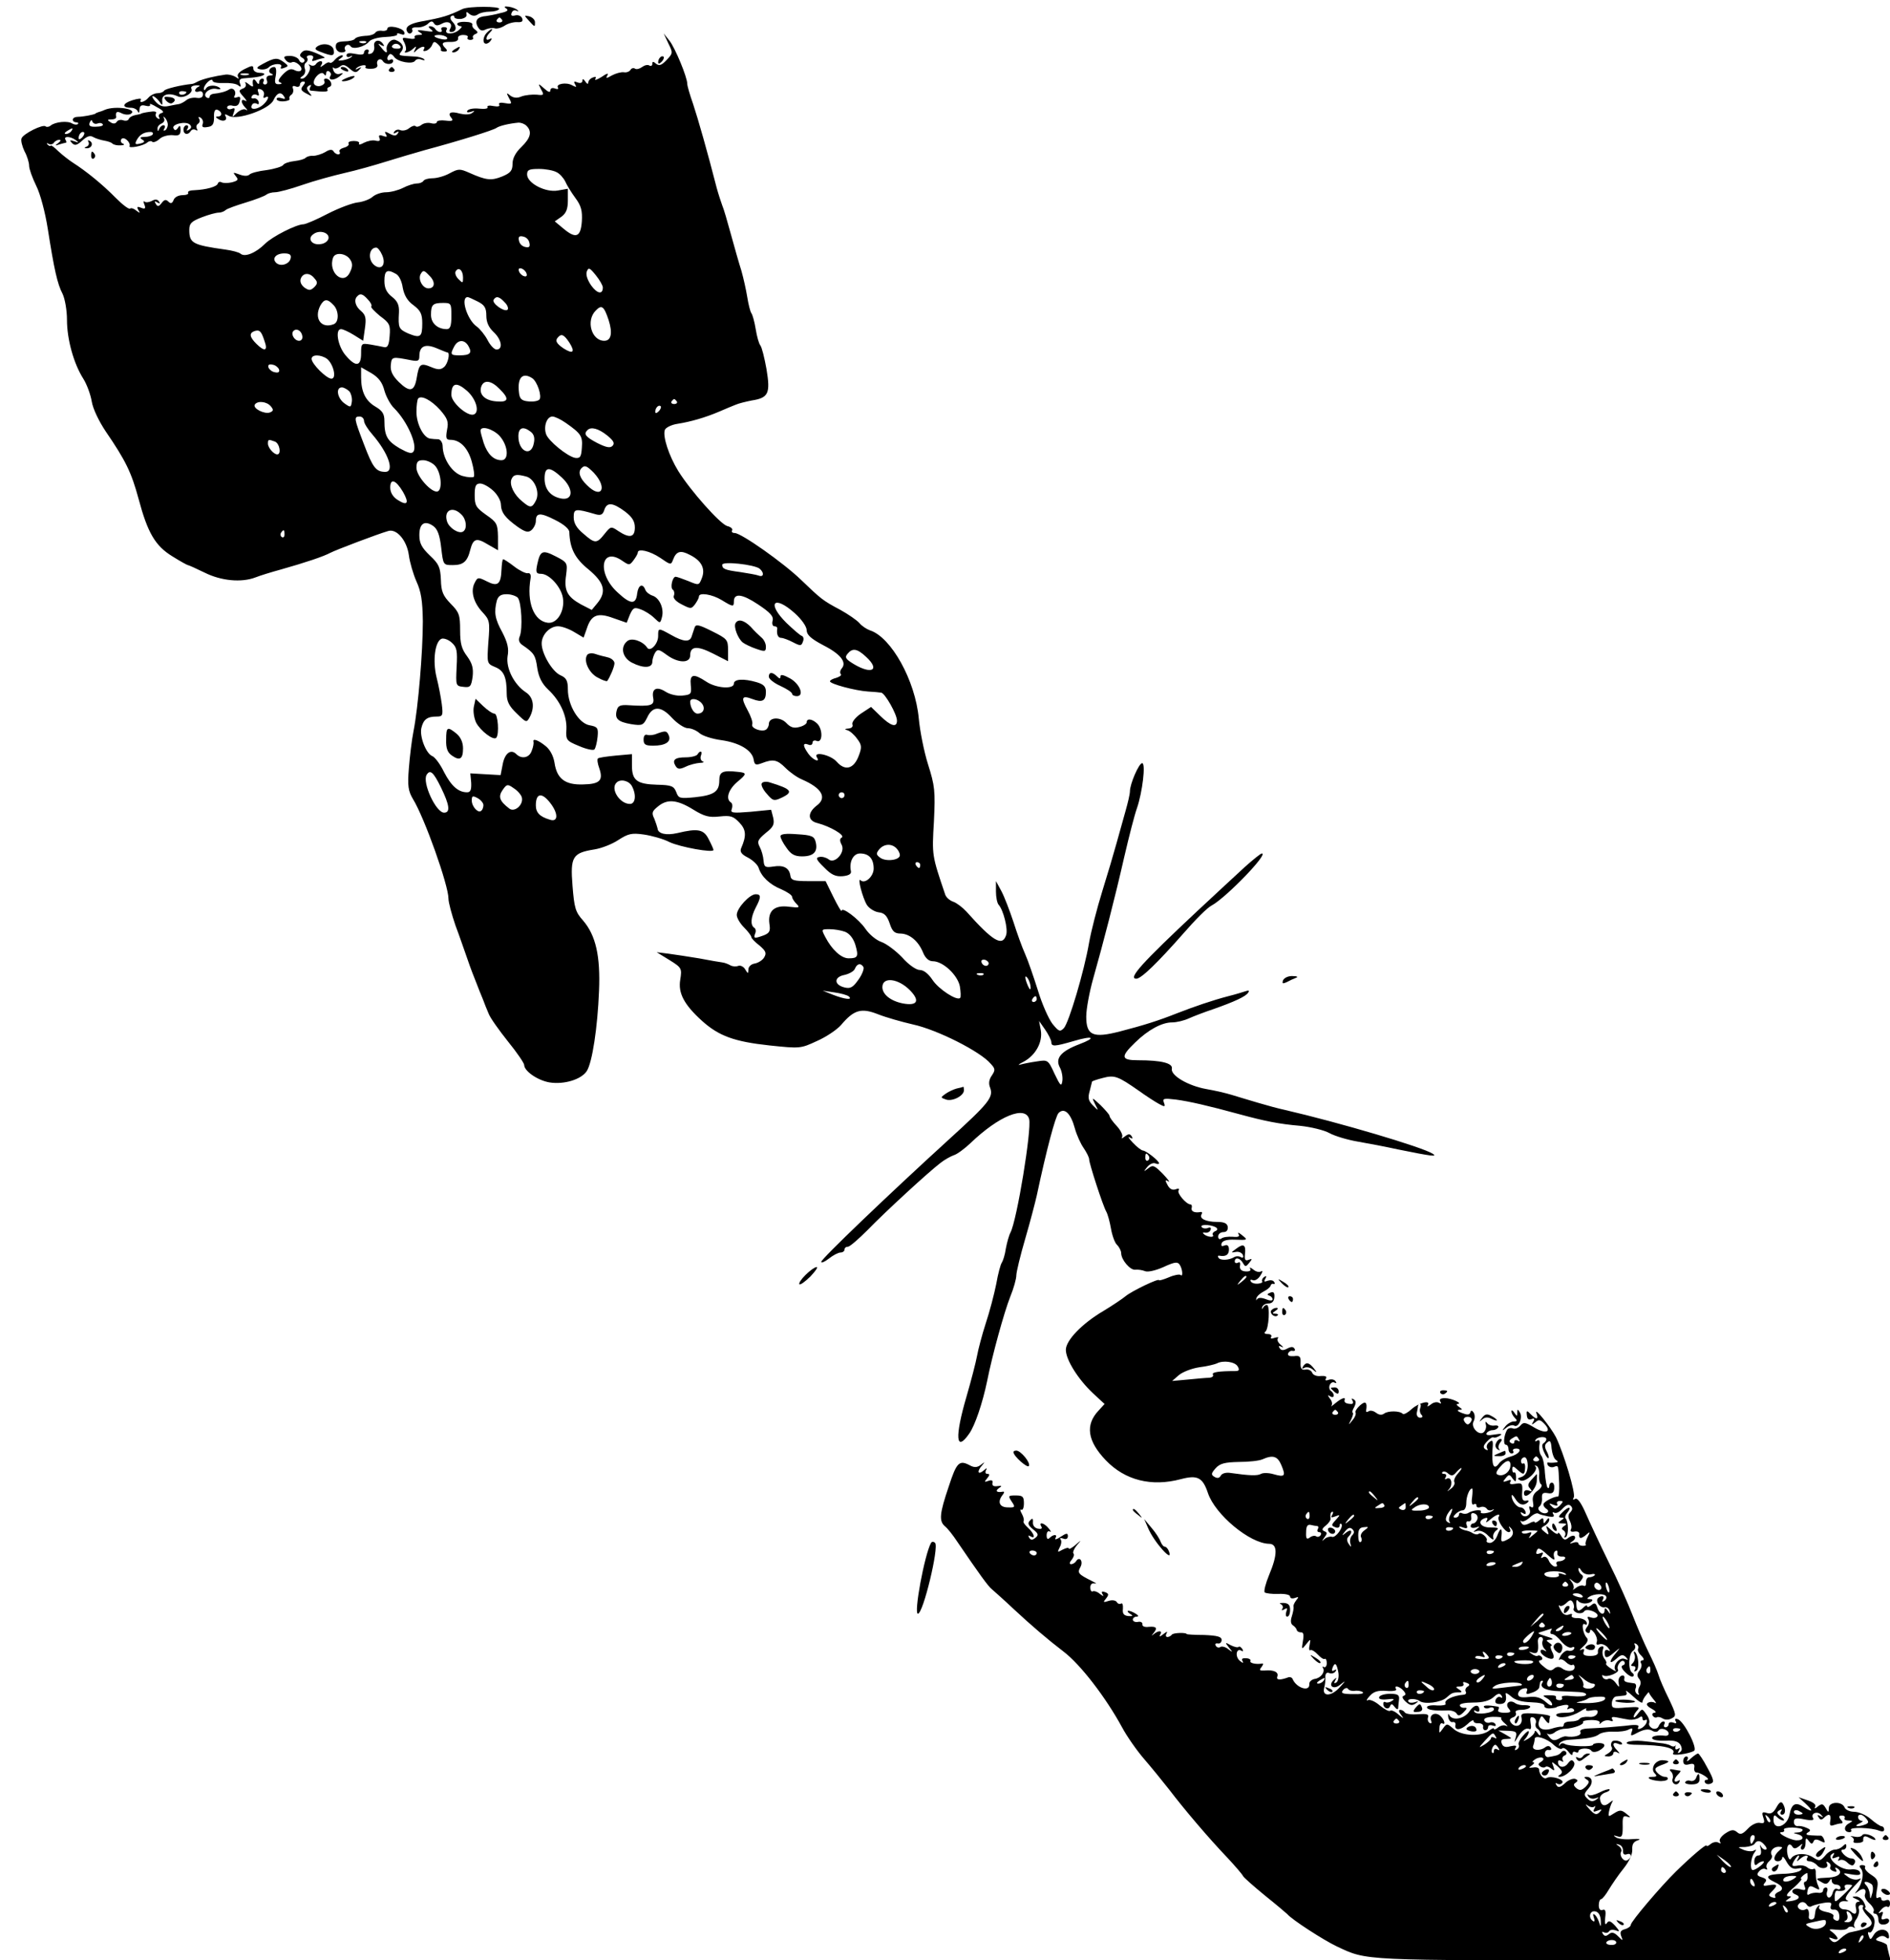 <?xml version="1.0" standalone="no"?>
<!DOCTYPE svg PUBLIC "-//W3C//DTD SVG 20010904//EN"
 "http://www.w3.org/TR/2001/REC-SVG-20010904/DTD/svg10.dtd">
<svg version="1.0" xmlns="http://www.w3.org/2000/svg"
 width="649pt" height="673pt" viewBox="0 0 649 673"
 preserveAspectRatio="xMidYMid meet">

<g transform="translate(0,673) scale(0.1,-0.1)"
fill="#000000" stroke="none">
<path d="M1588 6699 c-48 -23 -66 -29 -143 -43 -37 -7 -54 -18 -48 -32 3 -8 9
-11 14 -8 5 3 7 9 4 13 -2 5 6 8 18 7 12 -1 28 5 36 12 10 10 16 11 21 2 6 -9
13 -9 28 -1 22 12 39 0 27 -19 -3 -5 -2 -10 4 -10 18 0 21 18 6 34 -9 9 -11
17 -5 21 5 3 10 2 10 -3 0 -5 10 -8 23 -7 12 2 21 8 19 15 -2 10 0 11 10 2 9
-7 19 -8 28 -2 8 6 27 10 42 10 15 0 29 4 32 9 6 10 -105 10 -126 0z"/>
<path d="M1738 6701 c10 -6 4 -11 -20 -16 -18 -5 -40 -9 -48 -10 -30 -2 -41
-15 -30 -36 8 -14 15 -17 28 -10 9 4 23 6 30 4 7 -3 23 1 35 9 12 8 32 13 44
12 15 -1 20 3 16 13 -3 8 -14 13 -24 10 -12 -3 -16 0 -12 9 3 8 10 11 17 7 6
-3 8 -2 3 2 -4 5 -18 10 -30 12 -15 2 -18 0 -9 -6z m-14 -39 c3 -5 -1 -9 -9
-9 -8 0 -12 4 -9 9 3 4 7 8 9 8 2 0 6 -4 9 -8z"/>
<path d="M1816 6659 c21 -23 21 -23 21 -5 0 8 -9 17 -20 20 -18 4 -18 4 -1
-15z"/>
<path d="M1570 6648 c0 -4 6 -8 12 -8 7 0 2 -7 -10 -16 -21 -14 -48 -11 -38 5
3 4 -1 8 -9 8 -8 0 -12 -4 -9 -9 3 -4 1 -8 -5 -8 -5 0 -13 5 -16 10 -3 6 -12
10 -18 10 -7 0 -6 -4 3 -11 11 -8 6 -9 -20 -5 -25 4 -31 3 -20 -4 13 -8 12
-10 -3 -10 -10 0 -16 -4 -13 -9 3 -4 -6 -6 -20 -3 -24 4 -25 3 -15 -15 5 -11
7 -23 4 -27 -12 -12 13 -6 26 7 11 10 12 9 6 -3 -6 -12 -5 -13 6 -2 16 14 33
16 24 2 -3 -5 0 -7 9 -4 8 3 17 12 20 20 5 12 8 13 20 2 8 -7 12 -16 10 -19
-2 -3 4 -6 12 -6 10 0 11 4 4 11 -17 17 -12 23 18 22 16 0 26 4 25 12 -2 7 6
12 18 12 11 0 18 -4 15 -8 -3 -5 1 -9 9 -9 8 0 12 4 9 8 -2 4 2 10 8 12 10 4
10 7 0 15 -8 5 -12 13 -10 18 1 5 -9 9 -24 9 -16 1 -28 -3 -28 -7z m-35 -47
c3 -6 -4 -8 -16 -6 -30 6 -37 15 -11 15 11 0 23 -4 27 -9z"/>
<path d="M1330 6631 c0 -5 -8 -8 -17 -7 -10 2 -21 -1 -24 -6 -4 -6 -19 -11
-35 -11 -16 -1 -32 -5 -35 -10 -3 -5 -20 -9 -37 -9 -23 -1 -30 -5 -29 -20 1
-10 9 -18 20 -18 10 0 16 4 12 9 -3 5 -1 12 4 15 5 4 12 2 15 -3 8 -12 48 -2
63 16 6 8 31 15 56 16 25 1 43 5 41 9 -3 4 3 5 12 1 11 -4 15 -2 12 7 -5 15
-58 26 -58 11z m-73 -47 c-3 -3 -12 -4 -19 -1 -8 3 -5 6 6 6 11 1 17 -2 13 -5z"/>
<path d="M1672 6618 c-14 -14 -16 -38 -3 -38 6 0 13 5 17 12 4 7 3 8 -4 4 -16
-9 -15 7 0 22 7 7 10 12 7 12 -3 0 -10 -5 -17 -12z"/>
<path d="M2295 6581 c16 -32 16 -34 -6 -57 -17 -18 -25 -21 -36 -13 -10 9 -13
8 -13 0 0 -7 -5 -9 -10 -6 -6 4 -17 1 -25 -5 -8 -6 -19 -9 -24 -6 -5 4 -13 2
-16 -4 -4 -6 -14 -10 -23 -8 -10 1 -28 -4 -41 -11 -19 -11 -22 -11 -15 1 5 8
-3 6 -20 -6 -16 -10 -25 -13 -22 -7 5 7 1 9 -8 5 -9 -3 -16 -11 -16 -18 0 -6
-5 -4 -10 4 -6 9 -10 11 -10 3 0 -7 -7 -10 -17 -6 -12 5 -14 3 -8 -7 6 -10 4
-10 -10 -3 -20 12 -58 5 -49 -8 3 -5 -2 -6 -10 -3 -9 4 -16 1 -16 -6 0 -9 -8
-6 -21 6 -22 19 -22 19 -11 -3 11 -19 10 -21 -15 -18 -15 1 -38 -1 -52 -6 -16
-7 -28 -5 -39 3 -13 11 -14 10 -4 -9 11 -20 10 -21 -14 -17 -15 3 -23 1 -20
-5 4 -6 -4 -8 -20 -5 -14 3 -23 1 -20 -4 3 -5 -10 -7 -29 -5 -18 2 -36 -1 -40
-7 -4 -6 1 -7 12 -4 14 5 15 4 4 -4 -8 -6 -25 -6 -42 -2 -31 9 -44 3 -29 -15
8 -9 3 -12 -20 -9 -16 2 -30 0 -30 -5 0 -5 -9 -7 -20 -4 -11 3 -26 0 -33 -6
-8 -6 -17 -8 -20 -4 -4 3 -13 0 -22 -7 -8 -7 -21 -10 -30 -7 -8 4 -17 1 -21
-5 -5 -7 -2 -8 6 -3 9 5 11 4 6 -3 -5 -9 -13 -9 -28 -1 -16 9 -19 8 -13 -2 6
-9 3 -10 -9 -6 -13 5 -17 3 -13 -7 4 -9 0 -12 -13 -9 -10 3 -28 -1 -40 -7 -12
-7 -20 -8 -17 -3 3 5 -5 9 -18 9 -13 0 -21 -4 -18 -9 3 -4 -4 -11 -16 -14 -11
-3 -18 -9 -15 -14 3 -5 1 -9 -5 -9 -5 0 -13 5 -16 11 -5 7 -14 6 -28 -3 -12
-7 -31 -13 -42 -13 -11 1 -22 -3 -26 -7 -3 -4 -20 -9 -38 -11 -18 -2 -36 -8
-39 -14 -4 -5 -29 -13 -57 -17 -27 -3 -53 -10 -58 -15 -6 -6 -19 -6 -35 0 -22
8 -23 8 -13 -5 11 -13 9 -16 -13 -22 -13 -3 -29 -3 -35 0 -5 3 -11 2 -13 -4
-3 -11 -39 -21 -80 -23 -15 0 -25 -4 -22 -9 3 -4 -6 -8 -19 -8 -14 0 -28 -7
-31 -17 -5 -12 -10 -13 -18 -5 -8 8 -14 7 -23 -5 -10 -13 -14 -13 -20 -3 -6 9
-4 11 5 5 9 -5 11 -4 6 3 -5 8 -13 9 -25 2 -10 -5 -21 -6 -25 -2 -4 3 -4 -1 0
-11 5 -13 2 -16 -12 -10 -13 5 -15 3 -9 -8 7 -11 6 -12 -7 -2 -8 7 -18 10 -21
7 -4 -4 -26 13 -50 37 -45 46 -102 92 -146 120 -14 9 -37 27 -51 40 -13 13
-25 22 -26 19 -1 -3 -6 -1 -11 4 -4 5 -3 6 4 2 6 -3 14 -2 18 4 3 5 12 10 18
10 7 0 6 -4 -3 -11 -12 -9 -12 -10 3 -5 10 3 21 6 23 6 3 0 2 5 -1 10 -8 13
16 13 35 -1 12 -9 11 -10 -5 -4 -16 5 -17 4 -8 -6 10 -10 17 -8 35 8 17 16 28
19 39 12 9 -5 26 -10 38 -12 11 -2 24 -6 27 -10 4 -4 17 -7 28 -6 12 0 15 3 8
6 -6 2 -9 9 -6 14 3 6 11 6 20 -2 7 -6 11 -15 9 -20 -7 -10 46 -1 61 12 6 5
14 6 17 2 4 -3 15 1 25 10 9 9 30 14 45 13 22 -3 27 1 27 18 0 16 -3 17 -9 7
-6 -9 -11 -10 -15 -2 -9 14 42 27 56 13 6 -6 6 -12 -3 -17 -8 -5 -10 -4 -5 3
4 7 2 12 -3 12 -6 0 -11 -7 -11 -15 0 -17 16 -20 25 -5 4 6 11 7 17 4 6 -4 8
-2 4 4 -3 6 -2 13 4 17 6 4 7 11 4 17 -5 7 -2 8 5 4 7 -5 10 -14 7 -22 -4 -10
1 -13 17 -10 17 2 22 10 22 33 -1 21 3 29 12 26 17 -7 17 -23 1 -23 -9 0 -8
-3 2 -9 17 -11 33 -4 24 11 -4 7 0 7 12 0 29 -16 139 23 153 54 12 26 26 31
37 12 5 -8 2 -9 -9 -5 -10 3 -17 2 -17 -3 0 -5 11 -9 24 -8 14 1 23 5 20 9 -2
4 1 11 7 14 5 4 8 13 5 21 -3 8 0 11 10 7 7 -3 14 0 14 6 0 6 5 11 11 11 8 0
8 -4 0 -14 -10 -12 -8 -17 11 -27 20 -11 22 -11 10 3 -10 13 -10 18 -1 24 8 4
9 3 5 -4 -4 -7 -4 -12 1 -13 42 -5 61 -5 58 2 -3 4 0 9 7 11 13 5 2 28 -13 28
-6 0 -8 -4 -5 -9 3 -5 -2 -12 -11 -15 -9 -4 -20 -1 -24 5 -9 15 23 49 33 35 5
-7 8 -6 8 2 0 7 5 10 10 7 6 -4 8 -10 5 -15 -10 -16 10 -18 30 -3 15 12 16 14
3 10 -10 -4 -19 1 -23 11 -3 9 -3 13 1 9 4 -4 13 -2 21 4 10 9 18 7 33 -6 17
-15 23 -16 33 -5 10 10 9 11 -3 5 -8 -5 -11 -4 -7 0 10 11 39 16 32 5 -3 -4 6
-7 20 -6 15 0 23 6 21 13 -6 16 10 27 19 13 8 -13 35 -13 35 1 0 5 -4 7 -10 4
-11 -7 -14 8 -3 18 3 4 11 0 17 -9 13 -17 64 -26 72 -12 3 5 13 7 22 3 9 -3
13 -2 8 2 -4 4 -20 9 -34 9 -55 3 -55 3 -44 17 12 15 4 31 -20 40 -15 5 -34
-16 -30 -35 3 -13 -5 -9 -19 9 -12 14 -12 16 0 8 10 -5 12 -4 7 3 -12 20 -35
14 -31 -7 2 -11 -3 -22 -11 -25 -9 -3 -12 -1 -9 4 3 6 1 10 -4 10 -6 0 -11 -5
-11 -11 0 -7 -11 -8 -30 -4 -20 4 -30 3 -30 -5 0 -6 6 -8 13 -4 6 4 9 3 4 -1
-4 -5 -18 -10 -30 -12 -17 -2 -19 -1 -7 7 8 5 10 10 4 10 -6 0 -17 -7 -24 -15
-7 -9 -15 -13 -18 -10 -3 3 -12 -1 -20 -8 -13 -9 -14 -9 -8 1 4 6 3 12 -3 12
-5 0 -13 -5 -16 -10 -4 -6 -12 -7 -18 -4 -7 4 -9 4 -5 -1 10 -10 -10 -45 -25
-45 -8 0 -7 3 2 9 8 5 11 16 8 25 -3 8 -2 18 4 21 5 4 7 11 4 16 -4 5 1 9 10
9 10 0 13 -5 9 -12 -5 -8 -2 -9 10 -5 10 4 23 7 29 8 7 0 -5 7 -26 16 -29 12
-41 13 -50 4 -9 -9 -9 -14 2 -20 8 -5 9 -11 3 -15 -5 -3 -12 0 -15 8 -3 7 -17
14 -31 14 -21 0 -24 -3 -15 -14 6 -8 15 -11 21 -8 12 7 39 -16 32 -27 -3 -5
-12 -5 -22 0 -13 7 -23 3 -40 -14 -16 -17 -19 -25 -10 -28 8 -3 6 -6 -4 -6
-14 -1 -16 5 -11 29 3 18 1 30 -5 30 -17 0 -24 -18 -10 -23 8 -3 6 -6 -4 -6
-11 -1 -15 -6 -12 -16 4 -8 1 -15 -6 -15 -6 0 -8 5 -5 10 3 6 1 10 -4 10 -6 0
-11 -6 -11 -12 0 -9 -4 -8 -10 2 -9 14 -15 7 -11 -14 1 -5 -6 -3 -15 5 -10 8
-15 9 -11 3 4 -7 0 -15 -9 -18 -15 -6 -15 -9 2 -28 11 -12 13 -18 7 -14 -17 9
-17 -6 -1 -23 9 -9 9 -12 1 -7 -6 3 -19 -2 -29 -11 -17 -17 -18 -17 -11 1 5
14 4 17 -8 12 -8 -3 -15 0 -15 5 0 6 9 9 19 6 13 -3 21 1 24 15 4 14 2 18 -9
14 -9 -3 -12 -1 -9 4 9 15 -4 32 -18 23 -12 -8 -33 -13 -54 -15 -7 -1 -13 -5
-13 -10 0 -5 -5 -6 -10 -3 -17 11 8 34 32 30 11 -3 18 -1 14 2 -12 12 -40 12
-48 0 -5 -8 -8 -9 -8 -1 0 6 7 17 15 24 8 7 15 8 15 3 0 -6 17 -9 38 -8 20 1
43 -2 50 -8 9 -7 11 -6 6 7 -4 11 0 16 12 17 46 3 65 7 71 13 3 3 -3 6 -15 6
-12 0 -22 6 -22 14 0 12 -4 12 -30 -1 -18 -9 -27 -19 -23 -26 5 -9 3 -9 -8 -1
-8 5 -23 9 -34 8 -37 -5 -78 -15 -94 -23 -9 -5 -18 -9 -21 -9 -40 -4 -92 -17
-96 -23 -3 -5 -13 -9 -23 -9 -10 0 -24 -7 -31 -15 -13 -16 -35 -21 -26 -7 3 5
-10 4 -29 -2 -35 -11 -38 -26 -5 -26 10 0 21 -6 23 -12 3 -8 6 -5 6 6 1 13 6
17 21 13 11 -3 18 -1 15 4 -3 5 8 1 24 -9 21 -11 26 -18 16 -20 -8 -2 -12 -8
-9 -14 4 -7 2 -8 -5 -4 -6 4 -9 12 -5 17 3 6 -6 8 -23 5 -15 -2 -28 -5 -28 -6
0 -1 -9 -3 -20 -5 -11 -2 -21 -8 -23 -14 -2 -5 -10 -7 -19 -4 -8 3 -18 1 -22
-5 -4 -7 -12 -8 -21 -2 -13 8 -12 10 3 10 9 0 16 3 16 8 -3 18 2 22 19 13 10
-5 24 -6 31 -2 26 17 -53 29 -89 14 -8 -4 -18 -7 -22 -8 -5 -2 -9 -3 -10 -5
-6 -4 -44 -11 -60 -11 -10 0 -18 -4 -18 -10 0 -5 5 -9 12 -9 6 0 9 -3 5 -6 -3
-3 -12 -2 -19 2 -15 10 -58 6 -74 -7 -6 -5 -14 -6 -17 -3 -9 9 -77 -25 -83
-41 -3 -7 2 -27 10 -44 9 -16 16 -39 16 -50 0 -11 11 -41 24 -68 14 -27 31
-91 40 -148 22 -140 33 -190 51 -224 8 -17 15 -56 15 -89 0 -67 23 -150 56
-202 12 -19 25 -54 29 -78 4 -25 24 -67 48 -103 69 -101 88 -140 113 -232 31
-116 57 -161 116 -197 27 -17 51 -30 53 -30 3 0 29 -12 58 -26 56 -28 126 -35
175 -16 15 6 54 18 87 27 85 24 147 45 169 57 19 10 164 65 199 75 29 9 64
-32 71 -83 3 -24 15 -65 26 -90 16 -35 21 -66 22 -137 0 -105 -16 -296 -32
-377 -6 -30 -13 -88 -16 -128 -5 -60 -2 -78 14 -105 40 -65 122 -296 122 -342
0 -13 11 -54 24 -92 14 -37 32 -90 42 -118 9 -27 23 -63 30 -80 6 -16 16 -41
22 -55 5 -14 14 -36 20 -50 5 -14 35 -56 66 -95 31 -38 56 -75 56 -81 0 -21
46 -53 87 -60 50 -8 109 10 128 39 19 30 37 150 42 275 5 120 -11 191 -55 242
-26 29 -30 43 -36 119 -8 100 0 113 76 125 24 4 60 18 81 32 34 22 46 25 88
19 27 -4 67 -15 88 -26 36 -17 151 -38 151 -27 0 3 -7 19 -16 36 -17 35 -37
39 -108 22 -39 -9 -67 -2 -68 16 -1 5 -6 20 -11 33 -10 20 -8 26 12 42 32 27
66 24 121 -10 39 -24 55 -28 91 -24 38 4 47 1 68 -21 23 -24 25 -45 6 -88 -5
-12 1 -21 23 -32 17 -9 33 -24 37 -35 9 -30 38 -58 78 -74 20 -9 37 -20 37
-26 0 -5 7 -16 15 -24 13 -13 10 -14 -25 -10 -50 7 -74 -14 -68 -58 4 -25 1
-32 -19 -40 -33 -12 -36 -11 -30 6 4 8 2 17 -3 20 -14 9 -12 36 5 69 19 36 19
46 0 46 -21 0 -65 -48 -65 -71 0 -10 11 -29 25 -43 14 -14 25 -29 25 -33 0 -4
12 -17 28 -29 22 -19 25 -26 16 -41 -6 -10 -21 -19 -33 -21 -12 -2 -21 -11
-21 -20 -1 -16 -1 -16 -11 0 -5 9 -16 15 -24 12 -8 -3 -20 -2 -27 2 -7 4 -19
9 -28 10 -8 1 -44 7 -80 14 -36 6 -83 13 -105 16 l-40 5 44 -27 c42 -26 43
-29 37 -67 -8 -46 13 -86 75 -142 58 -52 111 -71 231 -84 105 -11 107 -11 163
15 32 14 69 39 83 55 44 52 69 60 127 37 28 -11 81 -26 120 -35 83 -18 232
-93 267 -135 16 -17 16 -22 4 -40 -10 -14 -12 -28 -6 -42 12 -33 -3 -52 -145
-181 -204 -186 -435 -407 -435 -417 0 -5 12 0 26 11 15 12 33 21 40 21 8 0 14
5 14 10 0 6 5 10 12 10 6 0 36 26 67 57 61 63 210 200 251 231 14 11 34 22 45
26 11 3 37 22 58 42 97 93 188 130 201 82 9 -36 -42 -347 -64 -389 -5 -9 -12
-34 -16 -55 -3 -22 -10 -43 -14 -49 -4 -5 -13 -38 -19 -73 -7 -35 -23 -96 -36
-135 -13 -40 -26 -90 -30 -112 -4 -22 -20 -84 -36 -139 -41 -140 -37 -194 9
-128 20 28 46 105 62 182 17 86 58 235 79 288 12 29 21 62 21 74 0 11 14 69
31 127 17 58 34 124 39 146 34 160 64 272 75 284 20 20 42 -1 56 -53 6 -22 20
-53 30 -67 10 -15 19 -32 19 -39 0 -14 47 -159 59 -180 5 -9 12 -35 16 -58 4
-23 13 -49 21 -56 8 -8 14 -21 14 -28 0 -23 31 -59 48 -57 10 1 24 -1 34 -5 9
-4 36 2 63 14 39 18 49 19 56 8 10 -15 12 -44 3 -35 -4 3 -22 0 -40 -8 -19 -8
-34 -12 -34 -10 0 8 -95 -38 -115 -55 -11 -9 -45 -32 -75 -50 -75 -44 -130
-102 -130 -134 0 -34 42 -101 93 -149 l40 -37 -21 -23 c-46 -49 -38 -104 25
-170 66 -69 157 -92 258 -65 57 15 75 6 93 -48 25 -74 144 -173 210 -174 29 0
30 -36 0 -107 -12 -29 -19 -56 -15 -60 4 -3 25 -6 47 -5 23 1 40 -3 40 -9 0
-6 7 -8 16 -5 14 5 15 4 5 -8 -6 -8 -11 -18 -9 -22 1 -5 -2 -20 -6 -33 -5 -15
-4 -26 4 -31 6 -4 12 -11 13 -16 1 -5 8 -8 14 -8 9 1 11 -8 7 -30 -5 -30 -4
-30 11 -11 16 20 16 20 12 -3 -3 -12 -2 -20 3 -17 4 2 15 -4 25 -15 10 -11 21
-18 24 -15 4 2 7 -5 7 -15 0 -10 -5 -16 -10 -13 -5 3 -6 2 -3 -3 8 -14 -7 -35
-29 -38 -10 -2 -19 -10 -18 -18 2 -27 -43 -14 -57 17 -2 6 -8 8 -14 7 -30 -11
-43 -10 -39 2 6 15 -11 24 -43 21 -18 -1 -20 1 -11 12 6 8 7 13 2 12 -21 -4
-45 2 -40 9 2 4 -4 9 -15 9 -13 1 -17 -2 -12 -10 4 -8 1 -7 -9 1 -18 14 -13
46 5 35 6 -4 7 -1 3 6 -5 7 -10 10 -13 7 -3 -3 -15 0 -27 6 -20 11 -20 10 -6
-8 14 -17 14 -18 -2 -6 -9 8 -22 11 -27 8 -5 -4 -13 -2 -16 4 -4 6 -1 9 7 8 7
-2 13 4 13 12 0 11 -14 15 -60 17 -33 0 -60 2 -60 3 0 6 -47 5 -51 -2 -3 -4
-10 -8 -15 -8 -6 0 -7 6 -3 13 5 7 0 6 -11 -3 -11 -9 -16 -10 -11 -2 9 14 -5
16 -22 2 -9 -7 -9 -7 -2 2 16 19 12 25 -15 23 -14 -2 -23 2 -22 8 1 7 -6 11
-15 9 -10 -2 -18 2 -18 8 0 5 6 10 13 10 8 0 7 4 -3 10 -8 5 -19 10 -25 10 -5
0 -3 -5 5 -10 12 -7 11 -9 -6 -8 -15 2 -20 8 -18 25 1 13 -2 21 -6 18 -5 -3
-12 -1 -15 5 -4 6 -16 8 -28 4 -19 -6 -20 -5 -9 8 10 13 10 17 -3 22 -11 4
-14 2 -9 -7 6 -8 3 -8 -9 1 -9 8 -20 11 -24 9 -5 -3 -9 3 -9 13 0 11 6 16 16
14 8 -2 4 1 -10 8 -48 24 -51 28 -40 48 11 20 -3 39 -15 20 -3 -5 -11 -10 -17
-10 -6 0 -6 6 2 15 7 9 10 18 6 22 -3 3 2 16 11 27 18 21 18 21 -4 2 -13 -11
-23 -16 -23 -12 0 4 -9 2 -21 -4 -18 -10 -19 -10 -10 8 6 11 7 23 3 27 -4 5 0
6 9 3 9 -4 16 -1 16 8 0 12 -5 11 -25 -2 -13 -9 -21 -11 -18 -5 9 14 -6 15
-20 1 -6 -6 -10 -3 -10 9 0 11 5 17 11 13 5 -3 4 2 -4 11 -15 19 -36 24 -25 6
4 -7 -1 -9 -12 -7 -11 2 -18 11 -17 22 1 14 -2 15 -10 6 -9 -9 -7 -16 10 -30
19 -15 20 -20 9 -29 -11 -9 -16 -9 -22 0 -4 8 -3 9 4 5 20 -12 13 10 -8 29
-11 10 -18 20 -15 23 2 3 0 14 -6 25 -6 10 -7 17 -2 14 5 -3 9 7 9 22 0 23 -4
27 -28 27 -26 0 -27 -1 -14 -21 13 -19 12 -21 -13 -20 -29 0 -37 19 -18 43 6
7 6 12 1 11 -21 -4 -28 2 -14 12 12 8 11 9 -5 7 -13 -2 -19 2 -17 11 2 9 -3
11 -14 7 -14 -5 -15 -4 -4 9 9 11 9 15 1 15 -7 0 -9 5 -5 13 5 8 2 8 -9 -2
-20 -16 -23 -2 -4 19 10 12 9 12 -5 1 -12 -9 -22 -10 -37 -2 -37 20 -46 11
-73 -72 -32 -94 -34 -119 -13 -137 9 -7 28 -31 43 -54 73 -107 105 -152 118
-162 7 -6 42 -37 77 -70 57 -53 114 -102 169 -144 58 -44 145 -157 201 -260
16 -30 50 -79 76 -109 25 -29 64 -77 86 -105 51 -67 135 -166 200 -234 27 -29
51 -57 53 -62 2 -5 36 -35 75 -67 40 -32 74 -61 77 -64 17 -20 124 -89 170
-111 107 -50 76 -48 1015 -48 l887 0 -6 23 c-3 12 -6 25 -6 28 0 4 -10 9 -22
13 -19 5 -20 8 -8 15 9 6 19 6 26 0 9 -7 12 -5 10 8 -4 24 -38 24 -52 0 -10
-17 -12 -18 -17 -3 -4 10 -3 15 2 12 5 -3 12 6 16 21 5 21 2 32 -15 45 -12 10
-19 18 -16 18 4 0 2 9 -4 20 -6 11 -18 20 -28 19 -14 0 -14 -2 3 -9 11 -5 14
-9 6 -9 -8 -1 -11 -8 -8 -21 5 -20 -3 -26 -17 -13 -4 4 -15 8 -24 8 -9 0 -17
7 -17 15 0 9 8 14 20 13 11 -1 15 0 8 3 -12 5 -3 20 37 62 13 14 13 15 0 10
-9 -3 -25 1 -35 9 -19 13 -18 14 13 8 25 -4 33 -2 29 7 -2 8 -16 12 -33 10
-35 -3 -85 40 -63 53 8 6 10 4 4 -5 -6 -10 -4 -12 9 -7 11 5 15 3 10 -5 -4 -6
-3 -8 4 -4 6 3 17 0 25 -8 8 -8 17 -12 21 -9 11 11 7 23 -8 23 -7 0 -19 7 -26
15 -9 10 -9 15 -1 15 6 0 11 5 11 12 0 9 -3 9 -12 0 -7 -7 -19 -12 -28 -12 -8
0 -24 -9 -33 -21 -17 -19 -20 -19 -42 -5 -25 16 -64 14 -75 -5 -4 -6 -9 0 -12
15 -6 28 6 44 17 26 5 -8 12 -7 23 2 12 10 14 10 8 1 -4 -7 -2 -13 3 -13 6 0
11 10 11 23 0 18 2 19 11 7 8 -11 12 -12 16 -3 3 9 10 10 24 3 15 -8 17 -7 13
4 -3 9 -9 15 -12 14 -4 0 -18 0 -32 1 -18 1 -21 4 -12 10 11 6 10 10 -5 16
-10 5 -24 7 -30 6 -7 -1 -13 5 -13 14 0 13 7 15 36 9 25 -5 35 -3 30 4 -10 16
14 26 27 12 9 -10 9 -11 -2 -5 -10 6 -12 4 -6 -4 5 -9 10 -10 18 -2 17 17 26
13 22 -10 -3 -15 0 -19 11 -15 9 3 20 6 26 6 7 0 7 5 -1 13 -8 10 -7 14 4 14
8 0 12 -4 9 -9 -3 -4 3 -8 13 -8 17 -1 17 -1 0 -11 -17 -10 -15 -29 4 -29 6 0
8 4 5 8 -6 10 71 8 97 -3 10 -4 17 -3 17 4 0 6 -4 11 -8 11 -5 0 -22 11 -38
25 -16 14 -42 25 -57 25 -15 0 -30 7 -33 15 -9 22 -54 20 -54 -2 -1 -17 -1
-17 -11 0 -9 15 -13 16 -27 5 -9 -8 -13 -8 -9 -1 4 7 -5 15 -25 22 l-32 11 22
-20 c30 -28 28 -34 -4 -14 -28 19 -42 12 -49 -26 -8 -41 -55 -56 -55 -18 0 17
3 19 12 10 7 -7 16 -12 22 -12 5 0 2 6 -9 13 -14 11 -15 16 -5 22 9 5 11 4 6
-3 -4 -7 -2 -12 3 -12 13 0 14 20 3 38 -6 9 -12 5 -22 -13 -10 -18 -19 -24
-33 -19 -16 5 -18 2 -12 -16 6 -18 3 -21 -12 -18 -10 2 -28 -6 -41 -20 -18
-19 -26 -22 -37 -12 -12 10 -20 9 -40 -4 -14 -9 -23 -22 -19 -28 4 -7 3 -8 -5
-4 -6 4 -18 2 -26 -4 -8 -7 -15 -10 -15 -6 0 7 -52 -37 -105 -89 -52 -51 -155
-172 -155 -183 0 -5 -9 -12 -20 -15 -15 -4 -18 -10 -13 -24 7 -17 6 -17 -11 0
-13 13 -22 15 -31 7 -10 -8 -15 -8 -21 1 -4 7 -3 9 4 5 6 -3 13 -2 17 3 3 6
13 7 23 4 15 -6 15 -4 -2 16 -15 16 -22 19 -28 9 -6 -9 -8 -2 -6 18 3 23 1 31
-9 27 -8 -3 -13 3 -13 16 0 12 4 21 8 21 4 0 16 15 26 32 11 18 33 51 51 73
20 25 31 50 30 65 -1 18 4 27 19 32 13 4 4 6 -21 4 -23 -2 -48 1 -55 7 -9 6
-8 7 5 3 18 -6 20 0 19 46 0 21 3 26 16 21 13 -4 12 -2 -3 10 -17 14 -23 14
-42 2 -20 -13 -21 -13 -18 5 2 11 7 26 11 33 5 8 2 7 -9 -2 -18 -15 -30 -10
-33 14 -1 8 7 17 18 21 11 3 17 8 15 11 -3 2 -18 -2 -35 -11 -16 -8 -33 -12
-37 -8 -5 4 -5 2 -1 -5 4 -7 14 -10 24 -7 14 5 15 4 2 -5 -11 -7 -19 -6 -29 4
-13 12 -12 17 3 34 18 20 15 41 -7 41 -8 0 -8 -3 1 -9 11 -6 10 -11 -3 -25
-14 -13 -20 -14 -32 -5 -10 9 -11 14 -2 19 8 6 8 9 -2 13 -8 2 -24 -4 -35 -15
-16 -15 -24 -16 -29 -7 -5 7 -4 10 3 5 6 -3 13 -2 17 4 7 11 -39 25 -54 16
-10 -6 -25 11 -26 29 0 6 -9 9 -20 7 -17 -2 -17 -1 -5 7 8 6 11 11 5 11 -5 0
-2 5 8 11 21 12 38 2 18 -10 -10 -6 -10 -10 -1 -16 6 -4 14 -4 17 -1 3 3 12 1
20 -6 11 -9 12 -7 7 8 -7 18 -7 18 15 0 16 -15 18 -21 9 -28 -9 -5 -9 -8 -2
-8 22 0 58 36 49 50 -6 10 -11 9 -21 -4 -13 -18 -34 -14 -34 5 0 6 5 7 12 3 6
-4 8 -3 4 4 -3 5 0 12 6 15 7 2 9 8 5 13 -4 5 -11 4 -15 -1 -4 -6 -13 -11 -19
-12 -7 -2 -19 -4 -25 -5 -7 -2 -13 4 -13 12 0 8 6 14 13 12 8 -1 11 2 7 8 -4
7 -11 7 -18 2 -19 -15 -49 -11 -42 5 3 8 5 19 5 23 0 15 42 2 65 -20 12 -11
25 -17 29 -13 4 5 14 -1 22 -11 8 -11 14 -14 14 -7 0 7 5 9 10 6 6 -3 10 -2
10 2 0 12 38 14 45 2 4 -5 14 -5 26 1 25 14 24 26 -1 26 -11 0 -20 -3 -20 -6
0 -8 -83 -6 -97 3 -6 4 -14 2 -16 -3 -3 -6 -4 -5 -3 2 2 7 16 14 32 15 68 4
92 9 105 19 8 6 30 10 49 9 19 -1 43 2 52 7 14 7 16 5 11 -8 -5 -15 -3 -15 23
-1 20 10 35 12 46 6 10 -6 19 -6 23 0 7 12 35 3 35 -11 0 -5 -6 -8 -12 -7 -27
3 -49 -1 -44 -10 3 -5 24 -8 46 -7 30 2 44 -3 51 -15 6 -12 5 -20 -3 -25 -7
-5 -8 -3 -3 6 5 9 4 11 -3 6 -7 -4 -10 -2 -9 6 2 7 2 10 0 5 -3 -4 -10 -4 -16
0 -6 4 -23 8 -37 9 -14 2 -42 5 -62 7 -20 2 -43 0 -50 -4 -8 -5 5 -9 32 -9 92
-1 137 -11 125 -30 -6 -9 53 -2 72 9 14 7 -34 102 -56 109 -8 3 -11 0 -7 -7 5
-7 1 -9 -8 -5 -9 3 -16 1 -16 -5 0 -6 -5 -11 -11 -11 -5 0 -7 5 -4 10 3 6 2
10 -3 10 -6 0 -12 -7 -16 -15 -3 -9 -12 -12 -21 -9 -9 4 -14 12 -12 18 3 7 -2
21 -10 31 -14 20 -14 20 -29 1 -8 -11 -14 -15 -14 -10 0 6 6 16 13 23 10 11 3
12 -39 9 -46 -4 -50 -3 -49 16 1 12 8 22 16 22 8 1 20 2 27 3 8 1 10 6 6 14
-4 6 7 -1 24 -17 18 -17 32 -25 32 -20 0 6 6 17 13 25 6 8 11 12 9 10 -1 -2 6
-13 15 -24 10 -11 12 -17 6 -13 -7 4 -18 4 -24 0 -8 -4 -3 -12 12 -20 13 -7
18 -13 11 -14 -7 0 -10 -5 -7 -10 4 -6 10 -8 14 -6 4 3 13 1 21 -4 8 -5 21 -5
31 1 16 8 15 13 -10 66 -16 32 -32 69 -36 83 -4 14 -20 50 -35 80 -15 30 -39
87 -54 125 -15 39 -51 120 -81 180 -30 61 -65 136 -79 168 -17 39 -30 56 -37
51 -8 -4 -9 -3 -5 5 8 12 -34 151 -61 207 -19 36 -76 107 -67 82 8 -22 0 -23
-20 -3 -13 14 -15 13 -13 -4 1 -12 6 -17 16 -13 10 4 12 1 6 -9 -7 -11 -6 -12
7 -2 12 11 18 9 32 -6 26 -28 3 -35 -37 -11 -30 18 -36 18 -46 6 -7 -8 -18
-13 -26 -10 -7 3 -16 1 -20 -5 -11 -19 -14 -51 -4 -51 5 0 9 -7 9 -15 0 -8 5
-15 11 -15 5 0 8 4 5 8 -3 5 2 9 10 9 24 0 10 -20 -20 -28 -15 -4 -34 -15 -40
-25 -17 -22 -24 -4 -21 49 3 31 1 36 -11 26 -8 -6 -11 -16 -7 -22 4 -6 1 -7
-6 -3 -9 6 -8 13 5 27 9 10 20 17 23 14 4 -2 13 1 21 6 11 6 5 8 -18 4 -22 -4
-31 -2 -27 5 3 5 12 10 20 10 8 0 16 4 19 9 4 5 -2 8 -11 7 -10 -2 -22 2 -26
8 -6 7 -7 6 -5 -4 3 -8 0 -19 -6 -26 -15 -16 -47 15 -36 36 5 9 5 22 1 29 -6
10 -10 10 -12 2 -3 -9 -11 -9 -29 -2 -14 5 -18 10 -10 11 13 0 13 1 0 10 -8 5
-10 10 -5 10 20 1 -21 20 -43 20 -15 0 -21 -4 -16 -12 4 -7 3 -8 -5 -4 -6 4
-19 2 -28 -6 -9 -7 -14 -8 -10 -2 11 19 -32 8 -56 -14 -13 -12 -26 -19 -30
-16 -10 11 -51 11 -64 1 -8 -6 -18 -5 -28 3 -8 6 -19 9 -25 5 -6 -4 -10 -3 -9
2 5 29 -2 35 -21 18 -11 -10 -18 -21 -15 -25 2 -4 -2 -16 -11 -26 -14 -18 -15
-18 -4 3 6 13 8 23 5 23 -3 0 -1 9 5 19 7 14 7 22 -2 27 -7 4 -8 3 -4 -4 4 -7
2 -12 -3 -12 -18 0 -26 5 -24 13 5 12 -9 8 -31 -10 -12 -10 -18 -14 -14 -9 4
5 2 16 -5 24 -9 13 -9 14 1 8 6 -4 12 -3 12 3 0 5 -4 12 -10 16 -5 3 -7 12 -4
20 4 8 11 12 17 8 6 -3 7 -1 3 5 -4 6 -14 8 -23 5 -10 -4 -14 -2 -10 4 5 7 -2
10 -17 9 -14 -2 -27 3 -30 11 -3 8 -14 13 -23 11 -13 -2 -18 3 -17 23 1 22 -3
26 -23 23 -15 -1 -22 2 -20 9 3 7 10 11 16 9 7 -1 10 2 6 8 -4 7 -12 7 -25 0
-13 -7 -21 -7 -26 2 -5 7 -2 9 7 4 8 -4 6 -1 -3 7 -10 8 -14 18 -10 22 4 5 -1
5 -11 2 -11 -4 -16 -3 -12 3 3 6 -2 10 -12 10 -10 0 -14 4 -8 8 12 9 17 92 5
92 -5 0 -11 -5 -13 -10 -3 -6 -4 -5 -3 2 2 7 11 13 22 13 12 0 19 7 20 22 1
15 -3 20 -14 15 -11 -4 -12 -7 -4 -10 7 -2 12 -8 12 -13 0 -5 -10 -5 -24 1
-16 6 -26 5 -30 -1 -2 -5 -3 -4 -2 3 1 7 13 18 25 24 12 6 23 15 24 20 1 5 6
8 10 6 5 -1 6 2 2 7 -3 6 -13 7 -22 4 -12 -5 -14 -3 -8 7 5 9 4 11 -4 6 -6 -4
-9 -11 -7 -15 3 -4 -4 -7 -14 -8 -11 -1 -22 2 -25 8 -3 5 0 7 7 4 7 -3 19 4
26 16 8 12 9 18 2 14 -6 -4 -18 -1 -27 7 -9 7 -14 8 -10 2 4 -6 -3 -10 -16 -9
-15 1 -21 8 -19 20 2 10 -1 14 -7 10 -6 -3 -11 -1 -11 4 0 16 18 13 28 -5 8
-14 10 -14 22 1 11 13 10 15 -2 10 -12 -5 -15 0 -13 19 4 33 -5 38 -30 19 -19
-14 -19 -14 -1 -11 10 2 21 -3 24 -11 3 -8 0 -11 -7 -7 -6 4 -17 4 -23 0 -18
-11 -48 -12 -54 -2 -3 5 -2 8 3 7 22 -4 33 3 33 21 0 13 -5 18 -15 14 -10 -4
-13 -2 -10 8 4 9 19 13 45 12 46 -2 46 -1 23 17 -10 8 -14 9 -10 2 5 -8 -1
-11 -20 -9 -16 1 -33 -1 -39 -6 -6 -4 -11 -2 -11 7 0 8 8 15 18 15 11 0 16 7
15 18 -2 12 -12 17 -37 17 -39 0 -62 12 -53 26 3 5 2 9 -3 8 -21 -4 -34 2 -31
14 2 6 0 12 -4 12 -14 0 -47 38 -41 48 4 6 0 8 -10 4 -11 -4 -21 1 -28 15 -9
16 -8 19 3 12 7 -4 -1 7 -19 26 -29 29 -34 32 -50 19 -17 -13 -17 -12 -4 4 8
10 20 16 28 13 7 -3 13 -3 13 0 0 9 -44 43 -55 44 -5 0 -21 12 -35 27 -14 15
-19 23 -11 18 10 -6 12 -4 7 4 -6 9 -11 9 -24 -1 -9 -7 -13 -8 -9 -2 4 6 -5
24 -18 38 -14 15 -25 30 -25 35 0 4 -14 20 -31 37 -30 28 -31 28 -19 4 13 -25
13 -25 -7 -5 -16 16 -18 26 -11 50 4 16 8 31 8 32 0 1 16 7 36 12 41 11 52 7
125 -44 25 -18 56 -38 69 -45 20 -11 22 -10 17 4 -6 15 -1 16 41 11 45 -6 111
-21 217 -50 88 -24 138 -34 209 -40 38 -4 83 -15 101 -25 18 -10 61 -23 96
-29 35 -6 98 -18 139 -27 118 -24 137 -26 120 -15 -36 23 -320 107 -510 151
-19 4 -60 15 -90 24 -30 9 -71 21 -90 27 -19 6 -58 15 -87 20 -63 11 -124 47
-119 70 4 19 -36 29 -116 29 -59 0 -61 12 -10 61 45 44 92 69 127 69 15 0 41
6 58 14 18 8 55 22 82 31 74 26 113 44 121 57 5 7 2 9 -9 5 -9 -3 -35 -11 -59
-17 -54 -14 -118 -36 -177 -59 -63 -25 -114 -41 -195 -62 -93 -24 -116 -14
-116 51 0 26 11 85 24 131 34 120 74 274 107 419 16 69 35 143 43 165 19 55
31 155 18 155 -11 0 -42 -71 -42 -97 0 -9 -7 -39 -15 -67 -8 -28 -22 -78 -31
-111 -9 -33 -31 -107 -49 -165 -18 -58 -38 -136 -45 -175 -17 -100 -70 -277
-87 -295 -13 -13 -17 -12 -39 15 -13 17 -36 68 -50 115 -15 47 -34 103 -44
125 -10 22 -28 72 -40 110 -13 39 -31 86 -41 105 l-19 35 0 -36 c0 -19 4 -39
9 -45 16 -17 33 -83 26 -104 -13 -41 -45 -22 -137 81 -13 14 -33 29 -44 33
-12 4 -24 14 -28 24 -46 136 -46 134 -39 252 5 105 3 122 -20 195 -14 44 -28
115 -32 158 -12 131 -95 280 -168 303 -11 4 -28 15 -36 25 -9 10 -38 30 -65
45 -62 33 -66 37 -135 103 -61 59 -206 161 -228 161 -8 0 -12 4 -9 9 3 5 -4
12 -17 15 -24 7 -125 120 -168 189 -32 52 -54 119 -46 141 3 8 23 18 44 21 44
7 94 21 143 42 19 8 44 19 55 23 11 5 36 11 56 15 58 9 65 24 51 108 -7 39
-16 75 -21 81 -5 6 -12 31 -16 56 -4 25 -11 50 -15 55 -4 6 -10 30 -14 55 -4
25 -13 65 -20 90 -8 25 -24 81 -36 125 -12 44 -25 89 -30 100 -4 11 -13 38
-19 60 -31 121 -64 237 -81 288 -11 31 -20 62 -20 69 0 23 -42 124 -61 148
l-20 25 16 -34z m-920 -10 c3 -6 -3 -9 -14 -8 -11 0 -17 5 -15 9 7 11 22 10
29 -1z m-522 -98 c-7 -2 -19 -2 -25 0 -7 3 -2 5 12 5 14 0 19 -2 13 -5z m-170
-40 c-7 -3 -13 -9 -13 -14 0 -4 6 -6 13 -3 8 3 14 -2 14 -10 0 -10 -8 -14 -21
-12 -12 2 -27 -1 -35 -7 -7 -6 -18 -12 -25 -14 -6 -1 -23 -4 -37 -7 -18 -4
-31 0 -44 14 -10 11 -15 20 -10 20 4 0 14 -8 21 -17 12 -17 12 -17 11 2 -2 21
24 28 54 14 19 -9 55 13 46 27 -3 6 4 10 16 11 12 0 16 -1 10 -4z m223 -30
c-3 -8 -1 -11 4 -8 20 12 9 -14 -12 -29 -22 -15 -43 -12 -32 5 3 5 10 6 16 3
6 -4 8 -1 6 7 -3 8 -11 13 -17 11 -7 -1 -10 2 -6 8 3 6 11 7 17 4 7 -5 9 -1 5
9 -4 11 -2 14 9 10 8 -3 13 -12 10 -20z m-266 11 c0 -8 -19 -13 -24 -6 -3 5 1
9 9 9 8 0 15 -2 15 -3z m-64 -109 c1 -8 -3 -18 -8 -22 -7 -3 -8 -1 -4 5 4 7 3
12 -3 12 -5 0 -12 -6 -14 -12 -4 -10 -6 -10 -6 0 -1 7 6 15 14 18 8 4 12 11 8
18 -3 6 -2 7 2 3 5 -4 10 -14 11 -22z m-241 1 c7 3 15 2 18 -3 3 -4 -7 -8 -23
-8 -21 -1 -26 3 -22 14 4 9 7 11 9 4 3 -7 10 -10 18 -7z m1473 -8 c20 -20 14
-42 -18 -73 -20 -19 -30 -39 -30 -57 0 -24 -7 -32 -36 -44 -37 -15 -55 -13
-113 13 -32 14 -37 14 -67 -2 -18 -10 -44 -17 -59 -17 -14 0 -28 -4 -31 -9 -3
-5 -13 -9 -23 -9 -10 0 -32 -7 -47 -15 -16 -8 -42 -15 -58 -15 -16 0 -37 -7
-47 -16 -9 -8 -32 -17 -51 -19 -18 -2 -64 -19 -103 -39 -38 -20 -76 -36 -83
-36 -24 0 -107 -42 -132 -67 -31 -31 -69 -47 -84 -34 -6 5 -29 11 -51 14 -114
16 -125 22 -125 68 0 22 7 29 43 43 23 9 49 16 58 16 8 0 19 4 24 9 6 5 37 16
70 26 33 10 64 22 70 27 5 4 18 8 30 8 11 0 53 11 93 25 40 14 106 32 145 41
40 9 104 27 142 39 39 12 99 30 135 40 112 30 235 68 245 76 10 7 43 15 76 18
8 0 20 -4 27 -11z m-1563 -18 c-3 -5 -12 -10 -18 -10 -7 0 -6 4 3 10 19 12 23
12 15 0z m37 -22 c-7 -7 -12 -8 -12 -2 0 14 12 26 19 19 2 -3 -1 -11 -7 -17z
m242 10 c-3 -4 -15 -8 -27 -8 -16 0 -18 -3 -9 -9 11 -6 9 -10 -7 -14 -17 -4
-19 -2 -11 13 10 18 25 27 47 27 7 0 10 -4 7 -9z m1387 -129 c11 -5 24 -20 30
-32 5 -12 21 -38 35 -57 20 -27 24 -44 22 -80 -4 -54 -20 -61 -63 -25 l-30 25
23 16 c16 12 22 26 22 56 l0 40 -34 -6 c-42 -8 -106 25 -106 55 0 16 7 19 41
19 22 0 49 -5 60 -11z m-783 -228 c-2 -9 -14 -18 -27 -19 -30 -5 -47 19 -25
34 20 16 56 6 52 -15z m690 -15 c3 -13 -1 -17 -14 -14 -11 2 -20 11 -22 22 -3
13 1 17 14 14 11 -2 20 -11 22 -22z m-506 -41 c15 -33 -2 -55 -27 -35 -23 19
-18 60 7 60 5 0 14 -11 20 -25z m-314 -12 c-4 -20 -35 -30 -50 -15 -15 15 0
32 28 32 19 0 25 -5 22 -17z m205 -5 c8 -12 8 -24 -1 -42 -22 -49 -77 -1 -58
50 8 20 46 14 59 -8z m387 -61 c0 -20 -1 -20 -16 -5 -9 9 -13 21 -9 27 10 16
25 3 25 -22z m218 14 c3 -8 -1 -12 -9 -9 -7 2 -15 10 -17 17 -3 8 1 12 9 9 7
-2 15 -10 17 -17z m262 -48 c0 -25 -19 -22 -40 7 -13 19 -19 37 -15 48 6 15
10 13 31 -13 13 -16 24 -35 24 -42z m-711 47 c11 -5 21 -26 24 -48 5 -26 16
-45 37 -60 24 -18 30 -30 30 -62 0 -47 -6 -52 -48 -35 -33 15 -35 19 -32 73 1
25 -5 38 -24 53 -19 15 -26 30 -26 55 0 35 9 41 39 24z m115 -6 c22 -21 20
-44 -3 -44 -20 0 -37 32 -26 50 8 13 11 13 29 -6z m-394 -10 c11 -12 11 -18
-1 -30 -13 -12 -18 -12 -34 -1 -11 9 -16 20 -12 31 8 20 31 21 47 0z m183 -72
c10 -10 15 -21 12 -24 -3 -3 11 -17 30 -33 33 -24 36 -31 33 -68 -2 -31 -7
-41 -18 -39 -8 2 -30 6 -47 9 -32 5 -33 5 -33 -31 0 -45 -19 -47 -54 -5 -26
31 -36 89 -15 89 7 0 26 -9 44 -20 l32 -20 6 42 c5 35 3 46 -13 60 -20 16 -26
39 -13 51 10 11 19 8 36 -11z m377 -7 c24 -12 30 -22 30 -49 0 -22 8 -40 25
-56 28 -26 33 -60 10 -60 -8 0 -22 15 -31 33 -9 17 -26 38 -37 46 -33 23 -57
101 -31 101 3 0 18 -7 34 -15z m94 -4 c10 -10 13 -22 8 -25 -12 -7 -54 23 -47
35 9 14 20 11 39 -10z m-590 -7 c20 -19 21 -60 2 -67 -43 -17 -69 20 -46 64
13 23 24 24 44 3z m406 -39 c0 -34 -4 -45 -16 -45 -31 0 -54 20 -54 49 0 35 6
41 42 41 27 0 28 -2 28 -45z m540 -14 c14 -44 9 -71 -15 -71 -44 0 -64 70 -29
104 20 21 28 15 44 -33z m-1182 -71 c13 -35 1 -39 -28 -10 -23 23 -25 36 -7
43 18 6 24 1 35 -33z m130 17 c2 -10 -3 -17 -11 -17 -16 0 -30 24 -19 34 10
10 27 1 30 -17z m917 -23 c21 -33 13 -41 -20 -20 -25 17 -30 27 -18 39 11 12
20 8 38 -19z m-346 -13 c13 -23 5 -31 -31 -31 -31 0 -33 3 -18 31 13 24 36 24
49 0z m-73 -21 c11 0 2 -39 -11 -50 -12 -10 -21 -10 -45 0 -36 15 -41 11 -49
-37 -8 -48 -24 -51 -62 -14 -22 22 -29 38 -27 58 3 29 4 29 71 16 22 -4 27 -2
27 14 0 34 19 44 58 28 19 -8 36 -15 38 -15z m-413 -22 c22 -18 34 -68 15 -68
-17 0 -68 51 -68 68 0 16 32 15 53 0z m-165 -36 c3 -9 -2 -13 -14 -10 -9 1
-19 9 -22 16 -3 9 2 13 14 10 9 -1 19 -9 22 -16z m362 -73 c6 -21 21 -49 34
-61 44 -44 80 -125 66 -148 -6 -9 -17 -6 -48 11 -42 25 -52 42 -52 94 0 24 -7
35 -31 49 -34 20 -49 51 -49 101 l0 34 35 -20 c25 -15 38 -32 45 -60z m507 43
c18 -11 35 -64 25 -74 -5 -5 -22 -8 -38 -6 -23 2 -30 9 -32 31 -6 50 12 70 45
49z m-112 -37 c35 -34 32 -47 -11 -43 -40 3 -61 25 -51 52 9 23 34 20 62 -9z
m-111 -7 c31 -28 44 -73 23 -81 -21 -8 -77 41 -77 67 0 42 17 46 54 14z m-404
-2 c6 -8 10 -24 8 -36 -3 -19 -4 -20 -25 -5 -25 18 -31 55 -9 55 7 0 19 -7 26
-14z m311 -63 c26 -30 30 -41 24 -69 -5 -29 -3 -34 12 -34 33 0 60 -28 73 -75
7 -25 10 -48 7 -52 -4 -3 -21 -2 -39 3 -35 10 -67 58 -68 102 0 12 -7 23 -15
24 -8 0 -21 1 -27 2 -23 2 -48 50 -48 92 0 22 3 43 6 46 11 12 45 -6 75 -39z
m813 29 c3 -5 -1 -9 -9 -9 -8 0 -12 4 -9 9 3 4 7 8 9 8 2 0 6 -4 9 -8z m-1394
-17 c10 -12 9 -16 -3 -21 -19 -7 -60 14 -52 27 9 14 41 11 55 -6z m1332 -17
c-7 -7 -12 -8 -12 -2 0 14 12 26 19 19 2 -3 -1 -11 -7 -17z m-1012 -33 c0 -8
13 -29 29 -47 55 -64 77 -128 44 -128 -32 0 -43 15 -73 94 -34 89 -36 96 -15
96 8 0 15 -7 15 -15z m693 -7 c53 -37 58 -46 55 -85 -2 -32 -6 -37 -23 -35
-27 5 -93 59 -100 82 -9 27 3 60 22 60 8 0 29 -10 46 -22z m-228 -44 c30 -33
34 -84 7 -84 -27 0 -48 21 -61 59 -6 19 -11 38 -11 42 0 19 42 7 65 -17z m107
14 c12 -9 15 -22 11 -40 -9 -48 -53 -28 -53 24 0 30 16 36 42 16z m263 -13
c22 -18 27 -27 18 -36 -8 -8 -22 -5 -52 10 -40 21 -48 31 -34 44 12 13 38 6
68 -18z m-1141 -21 c16 -6 23 -44 8 -44 -12 0 -32 23 -32 37 0 15 2 15 24 7z
m550 -83 c21 -23 26 -82 9 -88 -20 -7 -73 52 -73 81 0 21 5 26 23 26 13 0 32
-9 41 -19z m545 -24 c49 -53 26 -93 -24 -42 -25 24 -31 45 -18 58 11 11 18 8
42 -16z m-109 -17 c39 -37 39 -77 0 -72 -38 6 -60 31 -60 69 0 42 17 43 60 3z
m-123 4 c29 -8 48 -55 33 -83 -13 -25 -19 -26 -46 -3 -29 23 -45 57 -38 76 7
17 17 19 51 10z m-423 -53 c22 -39 15 -49 -19 -27 -16 10 -25 26 -25 42 0 33
19 27 44 -15z m310 4 c14 -13 26 -34 26 -47 1 -28 15 -46 58 -77 26 -18 36
-20 47 -11 8 7 15 21 15 31 0 29 15 30 66 4 30 -15 49 -31 49 -42 2 -56 19
-90 66 -128 54 -45 63 -76 30 -116 l-19 -23 -37 19 c-47 26 -59 48 -51 101 5
41 5 43 -36 64 -45 23 -53 20 -63 -27 -6 -28 -4 -33 13 -33 28 0 69 -45 75
-83 7 -45 -20 -89 -52 -85 -48 6 -73 70 -59 153 2 12 -2 19 -10 17 -7 -1 -28
9 -46 23 -18 14 -35 25 -38 25 -3 0 -5 -17 -6 -37 -2 -49 -13 -58 -50 -39 -30
15 -32 15 -42 -5 -15 -28 -4 -68 27 -101 24 -26 26 -32 20 -102 -5 -74 -5 -74
23 -86 30 -12 40 -34 40 -91 0 -27 8 -43 34 -68 33 -32 34 -33 45 -13 18 34
13 68 -13 85 -41 27 -69 83 -63 124 5 26 0 47 -18 82 -26 47 -29 69 -19 109 5
16 14 22 34 22 15 0 32 -6 38 -12 13 -16 17 -106 7 -132 -6 -13 -3 -23 11 -32
38 -26 43 -34 49 -78 5 -31 16 -53 37 -73 42 -39 65 -91 63 -136 -2 -37 -1
-40 43 -58 25 -11 49 -16 53 -12 4 4 9 24 11 43 3 31 0 35 -27 40 -37 6 -75
68 -75 123 0 30 -5 40 -26 49 -28 13 -64 74 -64 109 0 30 28 59 56 59 13 0 38
-9 56 -20 l32 -19 11 31 c15 47 37 56 91 36 l46 -16 11 28 c11 24 15 26 37 18
14 -5 35 -18 46 -29 21 -20 21 -20 27 2 8 29 -8 66 -32 74 -10 3 -22 12 -25
20 -9 24 -24 17 -28 -12 -4 -39 -22 -39 -66 2 -74 66 -59 162 16 109 22 -15
24 -15 37 2 8 11 15 22 15 27 0 15 41 6 77 -18 36 -25 37 -25 44 -7 11 30 26
34 58 17 40 -20 54 -47 41 -80 -10 -25 -10 -25 -46 -10 -20 8 -40 15 -44 15
-11 0 -20 -39 -9 -45 4 -3 6 -12 3 -20 -4 -8 7 -20 27 -30 31 -16 33 -16 46 1
7 10 13 21 13 26 0 15 45 8 78 -12 39 -24 42 -24 42 -5 0 30 29 26 83 -10 42
-28 54 -41 50 -56 -3 -10 0 -19 6 -19 6 0 10 -3 10 -7 -3 -20 2 -33 14 -33 6
0 25 -7 40 -15 25 -13 29 -13 34 2 4 9 2 18 -4 20 -6 2 -29 22 -52 44 -70 69
-44 99 29 33 23 -21 40 -45 40 -58 0 -15 15 -29 55 -50 61 -31 83 -59 66 -80
-6 -7 -8 -16 -4 -20 4 -4 -3 -9 -15 -13 -12 -3 -22 -8 -22 -12 0 -9 86 -32
130 -35 19 -1 40 -3 46 -4 13 -2 54 -74 54 -96 0 -25 -21 -19 -57 16 l-32 31
-35 -23 c-19 -13 -32 -30 -29 -37 3 -8 -3 -13 -13 -14 -14 -1 -15 -3 -4 -6 8
-2 23 -15 33 -29 16 -21 17 -29 6 -58 -17 -46 -47 -54 -76 -21 -21 24 -82 37
-68 15 13 -20 -14 -9 -29 12 -20 28 -20 39 -1 32 8 -4 15 -1 15 6 0 7 7 10 15
6 20 -7 21 40 1 60 -17 16 -36 19 -36 4 0 -5 -12 -13 -26 -16 -18 -5 -30 -1
-44 14 -21 22 -60 20 -60 -4 0 -7 -5 -16 -10 -19 -15 -9 -52 5 -47 18 3 7 -5
29 -16 49 -24 44 -20 52 17 38 34 -13 46 -6 46 25 0 18 -8 26 -32 33 -44 13
-78 11 -78 -5 0 -20 -61 -16 -95 7 -44 29 -57 26 -53 -12 3 -31 1 -33 -29 -36
-18 -2 -43 4 -57 13 -31 20 -49 11 -43 -21 5 -26 -8 -30 -84 -25 -29 2 -37 -2
-41 -17 -8 -29 3 -40 49 -48 38 -6 42 -4 55 22 19 42 48 41 86 -1 18 -19 42
-35 54 -35 12 0 30 -8 40 -17 10 -9 44 -20 75 -24 63 -9 106 -35 111 -67 3
-18 7 -20 28 -12 39 15 53 12 81 -16 15 -15 40 -33 57 -40 69 -30 87 -63 50
-90 -32 -25 -31 -52 4 -60 42 -11 94 -41 83 -49 -8 -4 -8 -12 -1 -25 14 -26
-24 -68 -45 -50 -8 6 -22 10 -31 8 -14 -2 -12 -9 16 -36 25 -26 40 -32 64 -30
21 2 30 8 28 17 -7 32 8 61 31 61 31 0 47 -18 47 -52 0 -27 -30 -54 -45 -40
-12 12 7 -61 22 -85 8 -12 26 -23 40 -25 20 -2 29 -12 38 -38 9 -28 17 -35 38
-35 31 -1 61 -26 77 -66 8 -19 20 -29 33 -29 35 0 85 -47 93 -86 3 -19 4 -37
1 -40 -11 -11 -74 30 -95 62 -14 21 -30 34 -44 34 -12 0 -38 18 -60 43 -22 23
-54 47 -71 53 -18 6 -42 26 -55 45 -23 34 -82 78 -82 62 -1 -4 -13 17 -28 47
l-27 55 -59 0 c-50 0 -60 3 -62 19 -4 27 -24 37 -59 31 -27 -4 -31 -2 -33 20
-1 15 -7 36 -13 47 -10 19 -7 25 20 48 27 21 31 30 26 53 l-7 27 -71 -7 c-62
-5 -70 -4 -64 10 3 9 2 19 -3 22 -19 12 -9 44 21 70 34 28 34 32 4 35 -53 6
-65 1 -65 -29 0 -39 -18 -51 -84 -58 -52 -5 -56 -4 -64 18 -8 20 -16 24 -66
25 -69 2 -86 15 -86 66 l0 39 -56 -5 c-31 -3 -59 -7 -61 -10 -3 -3 -1 -18 5
-34 14 -41 2 -54 -56 -55 -61 -2 -90 19 -98 75 -4 24 -16 46 -32 58 -25 20
-44 26 -40 13 1 -5 -1 -18 -6 -30 -8 -25 -35 -30 -53 -12 -19 19 -40 3 -47
-36 l-7 -36 -52 3 -52 3 3 -32 c1 -24 -2 -33 -14 -33 -30 0 -54 21 -79 69 -13
27 -31 51 -40 55 -22 8 -45 68 -38 97 7 29 20 39 52 39 21 0 23 3 18 43 -3 23
-11 65 -18 92 -14 58 -5 123 17 132 8 3 24 -3 35 -13 18 -16 20 -28 17 -84 -3
-64 -3 -65 23 -68 24 -3 27 1 32 35 3 29 -1 45 -19 70 -19 25 -24 44 -24 89 0
52 -3 62 -32 91 -27 28 -33 42 -34 83 -2 43 -7 54 -38 83 -28 27 -36 42 -36
70 0 40 18 52 48 31 14 -10 22 -30 27 -74 7 -60 7 -60 40 -60 36 0 50 12 60
53 10 38 21 42 60 18 l35 -20 0 47 c-1 43 -4 49 -40 74 -35 25 -40 32 -40 68
0 32 4 40 19 40 10 0 30 -11 45 -25z m452 -71 c25 -19 34 -34 34 -55 0 -34
-18 -38 -57 -12 -25 17 -26 16 -47 -10 -27 -34 -33 -34 -73 1 -23 19 -33 36
-33 56 0 30 5 31 77 10 16 -4 23 -1 28 15 9 28 29 26 71 -5z m-562 -10 c18
-17 21 -50 6 -59 -14 -9 -48 12 -55 35 -12 38 19 54 49 24z m-607 -69 c0 -8
-4 -12 -9 -9 -5 3 -6 10 -3 15 9 13 12 11 12 -6z m1631 -117 c17 -14 15 -31
-3 -24 -8 3 -37 8 -63 12 -53 7 -62 11 -62 25 0 13 109 1 128 -13z m366 -303
c49 -45 20 -62 -42 -25 -28 17 -32 23 -22 35 17 21 33 19 64 -10z m-564 -160
c13 -16 6 -35 -15 -35 -12 0 -25 21 -25 41 0 14 26 11 40 -6z m-896 -288 c30
-61 33 -87 11 -87 -28 0 -76 104 -60 130 12 19 23 10 49 -43z m656 4 c16 -30
12 -61 -7 -61 -35 0 -68 52 -46 73 13 14 43 7 53 -12z m-378 -39 c6 -25 -25
-52 -43 -38 -34 26 -39 41 -23 64 14 20 17 21 38 6 13 -8 26 -23 28 -32z
m1108 8 c0 -5 -4 -10 -10 -10 -5 0 -10 5 -10 10 0 6 5 10 10 10 6 0 10 -4 10
-10z m-1240 -34 c0 -7 -3 -16 -7 -19 -10 -11 -33 13 -33 35 0 16 3 17 20 8 11
-6 20 -17 20 -24z m229 8 c29 -37 28 -68 -1 -58 -34 10 -48 24 -48 49 0 42 20
46 49 9z m1189 -156 c7 -7 12 -17 12 -24 0 -17 -47 -23 -67 -9 -15 11 -15 15
-4 29 16 19 42 21 59 4z m82 -58 c0 -5 -2 -10 -4 -10 -3 0 -8 5 -11 10 -3 6
-1 10 4 10 6 0 11 -4 11 -10z m-258 -229 c15 -6 28 -22 35 -44 12 -41 9 -47
-23 -47 -25 0 -57 29 -80 73 -14 27 -14 27 15 27 16 0 40 -4 53 -9z m492 -112
c-6 -11 -24 -2 -24 11 0 5 7 7 15 4 8 -4 12 -10 9 -15z m-429 -9 c3 -5 -4 -25
-17 -43 -19 -27 -28 -32 -48 -27 -37 9 -37 36 0 43 17 4 33 13 36 22 7 17 20
20 29 5z m412 -26 c-3 -3 -12 -4 -19 -1 -8 3 -5 6 6 6 11 1 17 -2 13 -5z m162
-44 c0 -10 -3 -8 -9 5 -12 27 -12 43 0 25 5 -8 9 -22 9 -30z m-414 -10 c35
-36 25 -54 -24 -45 -42 8 -71 31 -71 56 0 37 55 30 95 -11z m-210 -21 c14 -13
-14 -10 -55 6 l-35 14 40 -6 c22 -3 44 -9 50 -14z m645 -9 c0 -5 -5 -10 -11
-10 -5 0 -7 5 -4 10 3 6 8 10 11 10 2 0 4 -4 4 -10z m50 -147 c0 -17 11 -16
77 3 67 20 80 12 19 -11 -63 -24 -83 -48 -67 -79 7 -12 11 -34 9 -47 -3 -21
-7 -17 -27 25 -22 48 -23 48 -61 42 -21 -3 -47 -8 -57 -11 -10 -3 -4 2 12 10
41 22 66 67 59 108 l-6 32 21 -30 c11 -16 21 -36 21 -42z m335 -392 c3 -5 2
-12 -3 -15 -5 -3 -9 1 -9 9 0 17 3 19 12 6z m233 -247 c4 -4 1 -9 -6 -11 -6
-3 -10 -8 -7 -13 6 -10 -21 -7 -32 4 -4 4 -2 6 6 4 7 -1 16 3 18 10 3 7 -1 10
-10 6 -8 -3 -18 -1 -21 4 -6 11 42 7 52 -4z m102 -168 c0 -2 -8 -10 -17 -17
-16 -13 -17 -12 -4 4 13 16 21 21 21 13z m-30 -307 c7 -12 5 -16 -8 -16 -57 0
-82 -4 -77 -12 3 -6 -3 -10 -12 -11 -10 0 -43 -3 -73 -6 l-55 -5 23 20 c13 11
44 23 70 27 26 3 53 10 60 13 22 12 63 6 72 -10z m627 -143 c-3 -7 -1 -18 4
-23 6 -6 4 -10 -5 -10 -7 0 -12 7 -11 16 2 9 4 19 4 24 1 4 4 7 7 7 3 0 4 -6
1 -14z m-283 -14 c3 -5 -1 -9 -9 -9 -8 0 -12 4 -9 9 3 4 7 8 9 8 2 0 6 -4 9
-8z m459 -29 c-3 -7 -9 -13 -13 -13 -4 0 -10 6 -13 13 -3 7 3 13 13 13 10 0
16 -6 13 -13z m163 -65 c4 -7 3 -8 -4 -4 -7 4 -12 2 -12 -4 0 -6 -5 -8 -11 -4
-8 4 -7 9 2 15 18 11 17 11 25 -3z m94 1 c0 -4 -4 -10 -10 -14 -6 -3 -5 -15 2
-30 6 -14 13 -23 15 -21 3 2 0 13 -6 24 -8 15 -7 23 2 30 10 9 13 4 15 -21 2
-17 8 -35 15 -39 9 -6 8 -8 -3 -9 -8 -1 -19 -1 -23 0 -5 1 -5 -3 -2 -9 4 -6
13 -9 21 -6 16 6 15 8 18 -56 1 -26 -1 -46 -4 -46 -11 2 -49 -17 -50 -26 -1
-5 4 -12 10 -16 7 -4 8 -10 3 -13 -14 -9 -40 11 -27 21 6 4 10 17 9 29 -1 16
3 20 20 17 15 -3 21 2 22 16 1 11 -2 20 -8 20 -5 0 -9 -5 -9 -12 0 -6 -3 -9
-6 -5 -3 3 -7 26 -9 51 -1 25 -7 52 -12 58 -6 7 -9 23 -7 36 3 16 0 21 -8 16
-6 -4 -8 -3 -5 3 7 11 37 13 37 2z m-910 -89 c16 -38 12 -42 -27 -31 -17 5
-36 5 -43 1 -12 -7 -40 -6 -103 3 -16 3 -31 -1 -35 -9 -5 -9 -12 -10 -22 -4
-12 7 -11 12 4 29 15 17 32 21 80 22 34 0 70 4 81 9 36 16 52 11 65 -20z m846
-3 c-1 -20 -8 -32 -20 -37 -17 -5 -17 -7 -4 -13 18 -6 62 35 51 48 -5 4 -3 5
4 2 6 -4 10 -18 8 -32 -1 -14 2 -28 7 -31 5 -3 0 -13 -11 -21 -15 -10 -20 -22
-17 -39 3 -16 1 -22 -6 -18 -7 5 -9 2 -5 -9 7 -18 -19 -32 -29 -15 -5 7 -2 8
6 3 8 -5 11 -3 8 6 -3 8 -10 14 -17 14 -13 0 -31 24 -30 40 0 6 5 1 12 -10 13
-22 29 -26 44 -12 4 5 1 7 -7 5 -11 -2 -15 5 -13 30 2 29 -1 32 -23 28 -16 -3
-22 -1 -18 6 5 8 1 9 -11 4 -15 -5 -16 -4 -5 9 11 14 14 14 24 -1 10 -13 12
-13 12 5 0 11 -3 18 -6 16 -4 -2 -7 2 -7 10 0 13 3 13 17 0 22 -20 25 -19 27
5 1 11 -2 18 -6 16 -4 -3 -8 1 -8 8 0 7 6 13 12 13 7 0 11 -13 11 -30z m38 25
c3 -5 -1 -9 -9 -9 -8 0 -12 4 -9 9 3 4 7 8 9 8 2 0 6 -4 9 -8z m-98 -28 c-3
-19 -25 -34 -42 -27 -9 3 -7 11 8 28 22 26 38 25 34 -1z m-180 -23 c-10 -11
-15 -24 -12 -29 3 -5 -2 -16 -12 -23 -14 -11 -15 -11 -5 0 13 16 6 44 -10 34
-6 -3 -7 -1 -3 5 4 7 2 12 -5 12 -7 0 -9 3 -6 6 4 4 13 2 20 -5 11 -9 17 -8
27 4 7 8 15 15 18 15 3 0 -3 -9 -12 -19z m49 -81 c-3 -18 0 -28 5 -25 6 4 10
2 10 -4 0 -6 6 -8 14 -5 8 3 17 0 21 -5 3 -6 12 -8 18 -5 7 4 9 3 4 -1 -9 -10
-48 -15 -42 -5 5 9 -27 6 -43 -4 -6 -4 -16 -4 -22 -1 -5 3 -10 1 -10 -4 0 -6
-5 -11 -12 -11 -9 0 -9 3 1 13 6 6 17 12 24 12 7 0 12 11 12 25 0 23 11 50 20
50 2 0 2 -14 0 -30z m-334 3 c13 -16 12 -17 -3 -4 -17 13 -22 21 -14 21 2 0
10 -8 17 -17z m149 -7 c0 -2 -8 -10 -17 -17 -16 -13 -17 -12 -4 4 13 16 21 21
21 13z m486 -25 c-13 -12 -18 -13 -28 -2 -11 10 -9 11 6 5 12 -5 17 -4 13 3
-3 5 1 10 9 10 13 0 13 -2 0 -16z m-602 1 c2 -4 -5 -9 -17 -9 -17 -2 -19 0 -7
7 18 12 18 12 24 2z m73 -6 c0 -8 -6 -12 -15 -9 -11 5 -11 7 0 14 7 5 13 9 14
9 0 0 1 -6 1 -14z m80 -1 c0 -5 -15 -11 -34 -11 -27 -1 -31 1 -17 10 19 15 51
15 51 1z m485 -17 c-8 -8 -8 -17 -1 -30 5 -10 7 -23 3 -29 -3 -6 2 -9 12 -7
11 2 18 -2 17 -9 -2 -7 1 -13 5 -13 4 0 14 6 21 13 11 10 12 8 3 -9 -6 -12 -9
-23 -7 -26 3 -3 -2 -5 -10 -5 -8 0 -15 4 -15 8 0 5 -8 6 -17 3 -15 -5 -15 -4
-3 5 8 5 11 13 7 17 -3 4 -13 1 -21 -5 -11 -10 -17 -8 -25 6 -6 10 -11 14 -11
9 0 -5 -10 -1 -22 10 -21 19 -21 19 -14 0 6 -16 4 -17 -9 -6 -15 12 -15 14 -1
22 9 5 16 14 16 21 0 7 -4 6 -10 -3 -8 -12 -10 -12 -10 -1 0 11 -3 11 -15 1
-8 -7 -15 -9 -15 -6 0 4 -9 2 -19 -4 -15 -7 -22 -7 -27 2 -4 7 -4 10 0 6 5 -4
17 2 29 12 11 11 24 17 29 14 4 -3 20 -7 34 -10 18 -3 23 -1 18 7 -4 7 -3 9 3
6 6 -4 18 2 28 13 13 14 22 17 29 10 7 -7 6 -14 -2 -22z m-411 -7 c-6 -10 -7
-22 -3 -26 4 -5 1 -5 -6 -1 -9 5 -9 12 -2 27 6 10 13 19 16 19 2 0 0 -8 -5
-19z m-484 -6 c0 -8 -4 -12 -9 -9 -5 3 -6 10 -3 15 9 13 12 11 12 -6z m77 3
c-5 -8 -2 -9 11 -4 18 7 18 6 2 -12 -16 -17 -16 -20 -2 -25 8 -4 15 -1 15 5 0
6 3 9 6 6 9 -10 -20 -49 -32 -44 -6 2 -18 -1 -25 -7 -11 -10 -11 -9 -1 5 10
13 10 17 0 21 -10 4 -9 9 5 20 10 8 17 19 16 23 -2 14 0 24 7 24 3 0 2 -5 -2
-12z m499 -14 c-3 -8 -9 -14 -14 -14 -5 0 -9 -4 -9 -10 0 -5 8 -7 18 -4 15 5
15 4 2 -6 -13 -10 -13 -11 2 -6 11 3 26 -3 39 -17 13 -13 20 -16 17 -7 -3 8 2
20 10 26 11 8 6 10 -19 10 -35 -1 -49 22 -20 32 9 3 11 0 6 -9 -5 -8 0 -6 12
4 20 18 38 23 29 9 -6 -11 22 -52 35 -52 6 0 7 6 3 13 -4 6 -3 8 1 4 17 -15
12 -33 -10 -43 -19 -10 -22 -8 -19 13 3 30 -4 30 -15 0 -5 -13 -16 -24 -25
-24 -8 0 -13 4 -11 8 6 9 -20 31 -28 23 -3 -3 -12 -2 -19 2 -7 5 -19 9 -26 10
-8 2 -17 6 -20 10 -4 4 1 4 12 0 14 -5 17 -2 12 9 -3 8 0 14 7 12 7 -1 11 6 9
15 -2 12 2 16 12 12 8 -3 12 -12 9 -20z m-423 12 c0 -2 -8 -10 -17 -17 -16
-13 -17 -12 -4 4 13 16 21 21 21 13z m270 -2 c0 -8 -19 -13 -24 -6 -3 5 1 9 9
9 8 0 15 -2 15 -3z m-397 -33 c5 -1 5 -5 2 -11 -3 -5 -1 -10 5 -10 6 0 8 -5 5
-10 -4 -6 -11 -8 -16 -4 -5 3 -15 1 -22 -5 -10 -7 -13 -3 -12 18 0 20 4 28 15
26 8 -2 19 -4 23 -4z m120 -32 c-6 -6 -9 -19 -6 -28 4 -14 3 -14 -6 -1 -6 9
-7 18 -1 24 17 17 11 29 -7 15 -16 -13 -17 -12 -4 4 10 12 17 15 25 7 7 -7 7
-13 -1 -21z m42 17 c-10 -7 -15 -18 -11 -24 3 -6 3 -13 -2 -16 -5 -3 -8 7 -8
23 0 20 5 27 19 28 18 2 18 1 2 -11z m305 8 c0 -8 -19 -13 -24 -6 -3 5 1 9 9
9 8 0 15 -2 15 -3z m290 -10 c0 -1 -8 -8 -17 -15 -14 -12 -16 -12 -8 0 6 11 4
13 -8 8 -9 -3 -19 -3 -21 2 -3 4 8 7 25 7 16 0 29 -1 29 -2z m57 -92 c-3 10
-2 20 4 23 5 4 8 1 7 -7 -2 -7 5 -12 14 -12 10 1 15 -2 12 -7 -3 -5 -12 -9
-20 -9 -8 0 -12 -5 -9 -10 4 -6 1 -9 -7 -8 -7 2 -16 11 -20 21 -5 11 -13 15
-19 11 -8 -5 -9 -3 -4 6 6 10 4 12 -8 7 -11 -4 -14 -2 -10 9 4 12 11 10 36
-13 20 -18 28 -22 24 -11z m-1777 16 c0 -4 -4 -8 -9 -8 -6 0 -12 4 -15 8 -3 5
1 9 9 9 8 0 15 -4 15 -9z m1570 6 c0 -8 -19 -13 -24 -6 -3 5 1 9 9 9 8 0 15
-2 15 -3z m5 -43 c-9 -8 -36 -10 -30 -2 2 4 11 8 20 8 8 0 13 -3 10 -6z m90
-1 c-3 -5 -14 -10 -23 -9 -14 0 -13 2 3 9 27 11 27 11 20 0z m237 -35 c11 3
17 1 14 -3 -4 -4 -13 -7 -19 -7 -7 0 -11 -8 -11 -18 1 -9 -2 -14 -8 -11 -5 3
-17 0 -26 -7 -9 -7 -14 -9 -10 -5 4 5 2 16 -5 25 -10 14 -10 14 4 3 13 -10 19
-10 28 2 8 10 9 16 1 21 -5 3 -10 12 -10 18 0 7 5 4 10 -5 6 -10 19 -15 32
-13z m-86 2 c5 -4 0 -5 -10 -1 -12 4 -17 4 -13 -2 3 -6 -7 -10 -22 -9 -15 0
-28 5 -28 11 0 12 61 13 73 1z m8 -35 c3 -5 -1 -9 -9 -9 -8 0 -12 4 -9 9 3 4
7 8 9 8 2 0 6 -4 9 -8z m113 -18 c-9 -9 -28 6 -21 18 4 6 10 6 17 -1 6 -6 8
-13 4 -17z m29 0 c1 -9 0 -13 -4 -10 -3 4 -7 14 -8 22 -1 9 0 13 4 10 3 -4 7
-14 8 -22z m-92 -23 c4 -5 -3 -7 -14 -4 -23 6 -26 13 -6 13 8 0 17 -4 20 -9z
m81 -1 c3 -5 0 -12 -6 -16 -8 -4 -9 -3 -5 4 4 7 3 12 -3 12 -5 0 -12 -4 -15
-8 -7 -12 9 -33 24 -30 7 2 15 -4 17 -12 4 -13 3 -13 -6 0 -7 10 -11 11 -11 3
0 -21 -18 -15 -25 8 -5 16 -10 18 -21 8 -8 -6 -14 -8 -14 -3 0 4 -5 3 -12 -4
-17 -17 -24 -15 -25 10 -1 13 1 18 5 13 4 -6 15 -10 24 -10 20 0 37 15 17 15
-10 0 -11 2 -2 8 17 11 52 12 58 2z m-111 -42 c-3 -5 2 -11 11 -15 10 -3 20
-1 24 4 4 7 15 7 29 2 13 -5 21 -13 17 -18 -3 -6 -13 -7 -22 -4 -11 4 -14 3
-9 -6 4 -6 3 -18 -4 -26 -7 -9 -8 -15 0 -20 5 -3 10 -1 10 6 0 7 6 4 14 -6 8
-11 12 -25 9 -32 -3 -8 0 -11 9 -8 8 3 21 -2 29 -11 9 -12 10 -15 2 -10 -8 4
-13 1 -13 -8 0 -21 9 -20 34 2 21 17 21 17 4 -4 -24 -28 -23 -41 2 -19 16 15
23 16 33 6 9 -10 9 -11 -5 -6 -18 7 -43 -26 -30 -40 4 -4 -3 -2 -15 6 -12 7
-20 15 -18 18 3 2 0 10 -6 17 -6 8 -8 21 -5 30 4 10 2 14 -6 11 -7 -2 -12 -10
-11 -18 2 -9 -7 -14 -26 -14 -20 0 -27 4 -23 14 4 10 1 12 -9 7 -8 -4 -4 1 8
12 14 12 18 23 12 29 -14 14 -20 55 -7 47 6 -4 9 -1 6 7 -3 8 -17 14 -31 14
-14 -1 -23 4 -20 9 4 5 -1 7 -10 3 -11 -4 -21 1 -28 16 -7 12 -8 19 -4 15 4
-4 14 0 23 8 12 12 17 13 23 3 4 -7 5 -17 3 -21z m-104 -21 c0 -2 -10 -12 -22
-23 l-23 -19 19 23 c18 21 26 27 26 19z m220 -27 c6 -11 8 -20 6 -20 -3 0 -10
9 -16 20 -6 11 -8 20 -6 20 3 0 10 -9 16 -20z m-216 -8 c3 -5 -1 -9 -9 -9 -8
0 -12 4 -9 9 3 4 7 8 9 8 2 0 6 -4 9 -8z m61 -12 c-3 -5 -12 -10 -18 -10 -7 0
-6 4 3 10 19 12 23 12 15 0z m-40 -10 c-3 -5 -1 -10 5 -10 7 0 21 -12 32 -26
12 -14 27 -23 35 -20 8 4 11 1 8 -5 -4 -6 -13 -8 -19 -6 -7 3 -18 -5 -26 -16
-7 -12 -9 -19 -5 -15 4 4 14 0 22 -8 8 -8 18 -12 22 -10 4 3 8 -1 8 -8 0 -15
-27 -17 -44 -3 -9 6 -18 6 -27 -2 -10 -9 -19 -7 -37 9 -14 11 -18 19 -11 20 7
0 10 5 7 10 -4 6 -10 8 -14 6 -4 -3 -13 0 -21 6 -12 8 -12 9 3 4 17 -5 21 3
18 37 -1 9 3 17 9 17 7 0 10 -6 7 -14 -3 -7 0 -19 6 -26 9 -10 9 -11 0 -6 -7
4 -13 3 -13 -3 0 -13 35 -32 43 -24 4 3 2 14 -4 24 -5 11 -6 19 -2 19 4 0 1 5
-7 10 -12 8 -12 10 5 11 12 0 7 5 -15 11 -34 11 -34 11 -10 18 14 5 26 8 28 9
2 1 0 -3 -3 -9z m180 -10 c10 -11 16 -20 13 -20 -3 0 -13 9 -23 20 -10 11 -16
20 -13 20 3 0 13 -9 23 -20z m-247 -10 c-12 -19 -28 -27 -28 -14 0 6 30 33 38
34 1 0 -3 -9 -10 -20z m137 11 c-9 -8 -36 -10 -30 -2 2 4 11 8 20 8 8 0 13 -3
10 -6z m230 -51 c-3 -5 2 -16 11 -24 9 -9 11 -16 4 -16 -6 0 -8 -5 -5 -10 4
-6 1 -17 -5 -25 -9 -11 -9 -19 -2 -28 7 -8 7 -18 2 -27 -5 -8 -6 -18 -3 -24 3
-5 1 -6 -5 -2 -6 4 -9 13 -5 21 3 8 0 16 -6 16 -32 4 -36 6 -33 18 1 7 -3 11
-10 8 -7 -2 -12 -13 -10 -23 3 -19 3 -19 -11 0 -8 10 -19 16 -25 12 -6 -3 -14
-1 -18 5 -4 7 -3 10 2 7 12 -8 56 10 50 20 -7 12 12 38 21 28 4 -5 3 -11 -4
-13 -8 -3 -5 -11 8 -24 12 -12 24 -18 27 -14 4 3 2 9 -4 13 -14 10 -12 65 4
75 7 5 9 13 6 19 -4 7 -2 8 5 4 6 -4 9 -11 6 -16z m-375 5 c0 -7 -30 -13 -34
-7 -3 4 4 9 15 9 10 1 19 0 19 -2z m-142 -28 c9 -11 5 -13 -18 -13 -16 0 -27
3 -24 7 2 5 12 5 21 2 11 -4 14 -3 9 5 -10 16 -1 15 12 -1z m92 7 c0 -8 -19
-13 -24 -6 -3 5 1 9 9 9 8 0 15 -2 15 -3z m-40 -10 c0 -8 -19 -13 -24 -6 -3 5
1 9 9 9 8 0 15 -2 15 -3z m250 0 c0 -8 -19 -13 -24 -6 -3 5 1 9 9 9 8 0 15 -2
15 -3z m-148 -23 c-12 -7 -62 -4 -62 5 0 2 17 4 38 4 23 0 32 -3 24 -9z m-666
-34 c2 -14 -1 -29 -7 -33 -8 -5 -9 -2 -4 7 6 11 5 11 -5 2 -22 -21 0 -36 23
-16 19 15 19 14 -2 -9 -28 -32 -62 -34 -54 -3 3 11 5 28 4 38 0 12 5 17 14 13
8 -3 17 0 21 6 4 7 3 8 -4 4 -8 -5 -10 -2 -6 9 8 20 14 15 20 -18z m574 29 c0
-2 -7 -7 -16 -10 -8 -3 -12 -2 -9 4 6 10 25 14 25 6z m497 -21 c0 -8 -4 -12
-9 -9 -5 3 -6 10 -3 15 9 13 12 11 12 -6z m-587 -3 c0 -5 -7 -9 -15 -9 -8 0
-15 4 -15 9 0 4 7 8 15 8 8 0 15 -4 15 -8z m10 -27 c-7 -9 -15 -13 -19 -10 -3
3 1 10 9 15 21 14 24 12 10 -5z m175 5 c-3 -5 -11 -10 -16 -10 -6 0 -7 5 -4
10 3 6 11 10 16 10 6 0 7 -4 4 -10z m139 2 c2 -4 -5 -9 -17 -9 -17 -2 -19 0
-7 7 18 12 18 12 24 2z m65 -22 c7 0 10 -4 6 -9 -3 -6 -14 -9 -25 -8 -10 1
-16 5 -13 10 2 4 -1 16 -8 25 -12 15 -12 15 7 0 11 -10 26 -18 33 -18z m-924
10 c-3 -5 -12 -10 -18 -10 -7 0 -6 4 3 10 19 12 23 12 15 0z m781 -17 c-10
-10 -19 5 -10 18 6 11 8 11 12 0 2 -7 1 -15 -2 -18z m-489 2 c0 -8 -4 -12 -9
-9 -5 3 -6 10 -3 15 9 13 12 11 12 -6z m87 -16 c-2 -5 -14 -1 -24 9 -26 22
-25 24 5 10 13 -6 22 -15 19 -19z m116 11 c-7 -4 -10 -12 -7 -17 3 -5 1 -10
-6 -11 -39 -3 -70 -19 -63 -31 3 -4 -10 -7 -29 -6 -19 2 -35 -1 -35 -6 0 -9
24 -13 70 -11 13 1 28 -4 32 -11 5 -9 11 -8 24 5 12 12 13 16 3 15 -8 -1 -15
3 -16 8 -2 6 18 10 46 10 33 0 55 6 69 18 15 14 22 15 28 6 4 -7 3 -10 -3 -6
-6 4 -13 0 -17 -8 -4 -10 1 -15 14 -15 19 0 25 11 20 35 -1 5 8 1 19 -9 14
-13 37 -19 69 -20 28 -1 46 -5 45 -12 -1 -6 8 -10 20 -9 12 1 22 3 22 4 0 2
10 4 23 7 16 3 21 0 16 -8 -4 -6 -3 -8 4 -4 6 3 13 2 17 -4 4 -6 -8 -10 -30
-10 -20 0 -34 -4 -31 -9 8 -13 53 -5 83 14 14 9 23 13 20 7 -4 -5 4 -7 18 -4
19 3 24 1 20 -10 -4 -9 -16 -14 -30 -12 -14 1 -27 -2 -31 -7 -3 -5 -16 -9 -30
-9 -13 0 -24 -4 -24 -10 0 -5 -3 -9 -7 -8 -5 1 -21 -2 -36 -7 -33 -9 -51 4
-41 30 7 17 8 17 21 -1 7 -10 13 -12 13 -6 0 7 1 15 3 19 1 4 -21 8 -50 10
-47 3 -52 1 -48 -16 4 -24 -19 -35 -35 -17 -8 10 -7 15 5 20 9 3 13 10 10 16
-4 6 5 10 19 10 14 0 27 4 30 9 3 4 -5 7 -17 7 -12 -1 -27 2 -34 7 -19 14 -37
-2 -22 -19 9 -11 7 -14 -15 -14 -16 0 -25 4 -21 10 3 6 3 11 -2 11 -35 6 -52
5 -47 -2 2 -4 11 -6 19 -2 8 3 15 1 15 -5 0 -13 -59 -21 -67 -9 -3 6 -1 7 5 3
7 -4 12 -3 12 3 0 22 -19 19 -34 -4 -18 -27 -60 -34 -70 -12 -3 6 -4 3 -3 -8
2 -11 9 -19 15 -17 7 1 11 -3 10 -9 -5 -21 17 -20 40 1 12 12 22 17 22 12 0
-6 8 -9 18 -8 9 0 16 -5 15 -11 -2 -7 2 -13 7 -13 6 0 10 5 10 11 0 6 7 8 16
5 9 -3 12 -2 9 5 -4 6 -13 8 -20 5 -7 -2 -15 1 -18 7 -3 8 8 12 29 13 19 0 32
-1 29 -4 -2 -3 3 -11 13 -19 9 -8 11 -12 4 -8 -7 4 -19 1 -27 -5 -8 -7 -15 -9
-15 -5 0 4 -7 1 -16 -6 -27 -22 -95 -19 -122 5 -23 20 -24 20 -37 2 -13 -18
-14 -18 -12 2 0 11 5 18 9 16 14 -9 8 13 -7 26 -17 14 -38 3 -31 -17 4 -8 1
-11 -5 -8 -6 4 -8 13 -5 20 3 10 -5 12 -35 10 -21 -2 -42 1 -45 6 -3 5 -10 9
-16 9 -6 0 -5 -7 3 -17 11 -15 9 -14 -9 1 -12 11 -25 16 -28 13 -4 -4 -20 5
-36 18 -16 14 -35 22 -41 18 -7 -3 -4 3 6 14 14 16 28 20 58 18 22 -2 37 1 33
6 -9 15 12 10 25 -5 9 -10 9 -15 1 -18 -7 -2 -4 -10 7 -20 14 -13 22 -14 33
-7 13 9 12 10 -2 5 -10 -3 -20 -2 -22 3 -6 10 26 11 39 1 17 -12 73 -5 92 12
18 16 21 18 46 18 8 0 7 4 -3 10 -13 8 -12 10 3 10 10 0 15 4 12 10 -3 6 1 7
10 3 12 -4 13 -8 5 -13z m185 8 c3 -2 -1 -5 -7 -5 -7 -1 -33 -4 -58 -7 -37 -5
-42 -4 -27 6 16 12 82 16 92 6z m70 3 c-8 -15 16 -26 60 -27 22 -1 53 -2 68
-3 16 -1 26 -5 23 -10 -3 -5 -24 -6 -47 -4 -25 3 -39 1 -36 -4 4 -5 0 -10 -8
-10 -8 0 -13 4 -12 8 2 8 -3 9 -30 9 -17 -1 -17 -1 0 -11 9 -5 17 -15 17 -21
0 -6 -10 -2 -22 9 -17 15 -33 20 -59 17 -26 -3 -36 0 -36 10 0 8 8 17 18 19
12 3 16 0 12 -9 -4 -11 0 -12 18 -5 13 4 25 13 25 20 2 18 4 21 10 21 3 0 3
-4 -1 -9z m75 -5 c0 -11 -19 -15 -25 -6 -3 5 1 10 9 10 9 0 16 -2 16 -4z
m-719 -21 c9 2 22 0 28 -4 7 -5 -8 -8 -33 -7 -36 0 -43 3 -34 14 6 7 14 9 17
4 3 -5 13 -8 22 -7z m239 -1 c0 -8 -19 -13 -24 -6 -3 5 1 9 9 9 8 0 15 -2 15
-3z m620 -29 c-6 -7 -33 -12 -62 -12 -29 0 -42 2 -28 4 14 3 28 8 32 11 4 4
21 7 37 7 21 1 27 -2 21 -10z m-236 -80 c-3 -7 -1 -16 5 -20 6 -3 11 -12 11
-18 0 -7 -4 -6 -10 3 -5 8 -10 10 -10 5 0 -6 -10 -16 -22 -24 -18 -10 -20 -11
-10 0 6 7 12 18 12 24 -1 5 -9 -1 -20 -14 -11 -12 -18 -27 -15 -31 3 -5 0 -12
-6 -16 -8 -4 -9 -3 -5 5 6 8 1 10 -17 6 -17 -5 -26 -2 -30 9 -5 12 0 16 16 16
21 1 21 1 -3 15 l-25 14 33 -1 c28 -1 32 -4 27 -22 -6 -21 -6 -21 6 -1 15 25
30 35 41 29 5 -3 7 6 4 20 -3 18 -1 23 9 20 8 -3 11 -12 9 -19z m321 11 c11
-1 26 2 33 7 8 6 12 5 12 -2 0 -7 4 -9 10 -6 5 3 7 0 4 -9 -3 -8 -12 -17 -20
-20 -9 -4 -12 -2 -8 5 4 8 -10 9 -47 4 -30 -3 -77 -7 -105 -8 -38 -1 -51 -4
-47 -14 5 -11 -22 -19 -50 -14 -4 1 -16 -3 -26 -9 -14 -7 -22 -5 -32 8 -7 9
-9 14 -5 10 5 -4 16 -2 24 4 8 7 24 13 36 13 29 1 67 15 62 23 -2 4 11 7 29 7
19 0 31 -4 28 -10 -3 -5 0 -5 7 2 7 6 19 9 28 6 10 -4 13 -2 8 5 -4 7 1 9 16
6 13 -3 32 -6 43 -8z m-791 -4 c3 -5 -1 -9 -9 -9 -8 0 -12 4 -9 9 3 4 7 8 9 8
2 0 6 -4 9 -8z m966 -28 c0 -8 -19 -13 -24 -6 -3 5 1 9 9 9 8 0 15 -2 15 -3z
m-634 -26 c4 -7 3 -8 -4 -4 -7 4 -12 3 -12 -1 0 -5 -10 -14 -22 -22 -22 -13
-22 -13 1 13 28 30 28 30 37 14z m10 -40 c4 -7 3 -8 -4 -4 -7 4 -12 2 -12 -5
0 -7 -3 -10 -6 -6 -6 5 3 27 11 27 2 0 7 -5 11 -12z m94 -62 c0 -2 -7 -7 -16
-10 -8 -3 -12 -2 -9 4 6 10 25 14 25 6z m235 -138 c5 4 4 1 0 -7 -6 -11 -4
-13 11 -7 15 6 17 5 6 -6 -10 -10 -17 -8 -35 12 -12 13 -15 19 -6 12 9 -7 20
-8 24 -4z m715 -24 c0 -2 -7 -4 -15 -4 -8 0 -15 4 -15 10 0 5 7 7 15 4 8 -4
15 -8 15 -10z m-112 -29 c-3 -3 -9 2 -12 12 -6 14 -5 15 5 6 7 -7 10 -15 7
-18z m331 11 c9 -11 8 -15 -5 -20 -24 -9 -42 -6 -19 4 11 5 14 9 8 9 -14 1
-18 21 -4 21 5 0 14 -6 20 -14z m-219 -38 c0 -5 -8 -9 -17 -9 -17 -1 -17 -2 0
-6 25 -7 21 -22 -5 -21 -24 2 -71 28 -50 28 7 0 11 4 8 8 -3 5 11 8 29 8 19
-1 35 -4 35 -8z m-166 -33 c-4 -8 -8 -15 -10 -15 -2 0 -4 7 -4 15 0 8 4 15 10
15 5 0 7 -7 4 -15z m36 -20 c8 -9 8 -15 2 -15 -6 0 -13 6 -16 13 -3 6 -3 2 0
-10 3 -15 1 -23 -8 -23 -8 0 -14 -9 -14 -20 0 -13 4 -16 10 -10 6 6 15 10 21
10 11 -1 -24 -30 -36 -30 -11 0 -7 43 5 59 8 11 8 13 -1 8 -6 -4 -22 -3 -35 2
-23 10 -23 10 4 10 15 1 30 6 33 11 9 14 21 12 35 -5z m-487 -19 c0 -11 4 -15
13 -12 17 6 19 -10 3 -20 -13 -8 -30 16 -22 29 3 5 -1 14 -8 19 -12 8 -11 9 1
5 8 -2 14 -12 13 -21z m537 1 c-20 -17 -23 -37 -5 -37 8 0 15 6 15 13 1 6 7 0
15 -15 11 -19 21 -26 37 -23 15 3 18 1 11 -6 -6 -6 -34 -12 -62 -12 -56 -2
-64 -11 -26 -29 28 -13 32 -26 10 -34 -8 -4 -12 -10 -9 -15 3 -5 -2 -6 -10 -3
-14 5 -14 8 -1 21 21 21 19 26 -10 21 -20 -4 -23 -2 -15 8 8 9 6 14 -10 19
-17 5 -19 10 -9 21 6 7 16 11 22 7 5 -3 7 -1 4 4 -4 6 0 16 8 23 8 7 12 16 9
21 -8 13 5 29 24 29 15 -1 15 -2 2 -13z m-166 -56 c-3 -3 -15 6 -27 18 l-22
24 27 -19 c14 -10 24 -21 22 -23z m230 27 c-6 -10 -4 -10 7 0 16 14 33 16 24
2 -3 -5 0 -10 8 -10 8 0 20 -6 27 -14 13 -16 44 -10 33 7 -3 6 -1 7 6 3 6 -4
9 -11 6 -16 -3 -4 2 -11 11 -14 10 -4 13 -2 8 6 -4 7 -3 8 5 4 21 -14 6 -30
-30 -32 -46 -2 -47 -3 -25 -15 14 -9 20 -8 27 2 6 10 9 11 9 2 0 -7 7 -13 15
-13 8 0 15 -5 15 -11 0 -5 -5 -7 -11 -4 -6 4 -13 -2 -16 -14 -3 -11 -10 -18
-15 -15 -5 3 -7 12 -4 20 3 8 1 14 -4 14 -6 0 -10 -5 -10 -11 0 -5 -8 -9 -17
-7 -10 1 -23 -1 -30 -5 -7 -5 -9 -1 -6 13 4 16 9 18 25 9 17 -9 18 -8 11 8 -5
10 -8 28 -8 40 1 12 -2 20 -7 17 -5 -3 -15 -1 -22 5 -7 6 -22 9 -34 6 -19 -3
-21 -1 -12 16 6 10 13 19 16 19 3 0 2 -6 -2 -12z m-249 -38 c3 -5 1 -10 -4
-10 -6 0 -11 5 -11 10 0 6 2 10 4 10 3 0 8 -4 11 -10z m282 -25 c0 -8 -4 -15
-8 -15 -5 0 -6 -7 -2 -16 5 -13 2 -15 -15 -10 -24 8 -39 -9 -16 -18 20 -8 11
-19 -19 -23 -17 -2 -19 -1 -7 7 13 9 13 10 0 10 -9 1 -2 12 20 30 19 17 30 30
25 30 -7 0 12 18 21 20 0 0 1 -7 1 -15z m-47 -5 c-20 -13 -43 -13 -35 0 3 6
16 10 28 10 18 0 19 -2 7 -10z m-136 -16 c3 -8 2 -12 -4 -9 -6 3 -10 10 -10
16 0 14 7 11 14 -7z m336 -7 c0 -2 -13 -16 -30 -32 -29 -28 -30 -28 -30 -7 0
12 3 21 8 21 19 -3 33 2 27 11 -3 6 1 10 9 10 9 0 16 -1 16 -3z m-260 -61 c0
-2 -7 -7 -16 -10 -8 -3 -12 -2 -9 4 6 10 25 14 25 6z m105 -6 c4 -6 11 -8 16
-4 6 3 24 8 41 11 24 4 30 1 25 -10 -3 -9 0 -14 11 -13 10 1 17 -7 18 -21 1
-14 -3 -20 -12 -16 -8 3 -11 9 -8 14 3 5 -8 12 -25 15 -19 4 -28 11 -24 18 3
6 2 7 -3 3 -5 -5 -10 -13 -10 -18 -1 -5 -2 -13 -3 -19 0 -5 -5 -10 -11 -10 -5
0 -9 3 -9 8 3 19 -2 33 -11 27 -13 -8 -32 4 -25 16 8 12 22 12 30 -1z m-67
-25 c-3 -3 -9 2 -12 12 -6 14 -5 15 5 6 7 -7 10 -15 7 -18z m259 18 c-4 -3 3
-17 15 -30 29 -31 20 -41 -59 -57 -7 -1 -21 -10 -33 -21 -16 -15 -23 -16 -33
-6 -9 10 -8 11 6 6 9 -4 17 -4 17 0 0 4 -8 14 -17 21 -16 11 -14 12 14 9 18
-2 35 0 38 6 4 5 12 6 18 3 7 -4 9 -4 5 1 -4 4 -1 17 7 27 7 11 11 27 8 34 -3
8 1 14 8 14 7 0 9 -3 6 -7z m-900 -48 c1 -18 -1 -22 -4 -10 -3 11 -10 25 -15
30 -8 7 -9 4 -5 -8 4 -11 3 -16 -3 -12 -17 11 -11 37 8 33 11 -2 18 -13 19
-33z m863 9 c0 -8 -8 -14 -17 -13 -10 0 -13 3 -6 5 7 3 9 12 6 21 -4 11 -2 14
5 9 7 -4 12 -14 12 -22z m-90 -14 c0 -18 -34 -29 -55 -17 -19 11 -18 12 10 18
44 10 45 10 45 -1z m121 -63 c-10 -9 -11 -8 -5 6 3 10 9 15 12 12 3 -3 0 -11
-7 -18z m-841 -6 c0 -6 -9 -9 -19 -8 -11 0 -17 5 -15 9 7 11 34 10 34 -1z
m790 -25 c0 -2 -7 -7 -16 -10 -8 -3 -12 -2 -9 4 6 10 25 14 25 6z"/>
<path d="M570 6385 c7 -8 16 -12 21 -9 16 9 10 20 -12 21 -17 2 -18 -1 -9 -12z"/>
<path d="M2526 4591 c-8 -12 8 -54 25 -67 8 -6 29 -16 47 -22 29 -10 32 -9 32
8 0 11 -7 25 -16 32 -8 7 -25 23 -36 36 -23 23 -43 28 -52 13z"/>
<path d="M2385 4575 c-3 -8 -7 -22 -10 -30 -6 -20 -28 -19 -70 5 -45 25 -45
25 -45 -4 0 -27 -28 -56 -38 -39 -15 22 -53 35 -68 22 -25 -20 -17 -57 16 -74
39 -20 70 -19 70 3 0 9 5 24 10 32 8 12 13 11 39 -8 39 -29 81 -30 81 -2 0 32
24 34 79 6 l51 -26 0 38 c0 36 -3 39 -55 65 -46 23 -56 25 -60 12z"/>
<path d="M2016 4481 c-13 -20 7 -62 36 -77 16 -9 31 -14 33 -12 9 12 25 49 25
61 0 8 -10 17 -22 20 -13 3 -33 8 -44 12 -12 4 -25 2 -28 -4z"/>
<path d="M2640 4407 c0 -8 18 -22 40 -32 22 -10 40 -22 40 -27 0 -4 7 -8 16
-8 27 0 11 42 -23 61 -22 12 -33 15 -33 7 0 -9 -3 -9 -12 0 -16 16 -28 15 -28
-1z"/>
<path d="M1627 4303 c-3 -15 1 -39 8 -54 15 -28 59 -62 69 -52 11 12 6 83 -6
83 -7 0 -24 12 -39 26 l-26 25 -6 -28z"/>
<path d="M1532 4190 c-1 -29 5 -44 20 -54 27 -19 38 -12 38 25 0 20 -8 38 -22
50 -32 26 -36 24 -36 -21z"/>
<path d="M2255 4211 c-11 -5 -26 -6 -32 -4 -8 3 -13 -3 -13 -16 0 -17 6 -21
33 -21 41 0 62 13 54 34 -7 18 -12 18 -42 7z"/>
<path d="M2395 4140 c-3 -5 -21 -10 -40 -10 -38 0 -48 -9 -35 -30 7 -11 14
-12 35 -2 14 7 36 12 48 13 12 0 17 3 10 5 -7 3 -9 12 -6 20 6 16 -3 19 -12 4z"/>
<path d="M2616 4041 c-4 -5 4 -22 17 -36 20 -24 25 -26 50 -14 43 20 36 30
-40 53 -12 4 -24 2 -27 -3z"/>
<path d="M2680 3859 c0 -6 9 -24 21 -40 15 -22 28 -29 53 -29 40 0 55 16 47
49 -5 20 -13 24 -64 27 -38 3 -57 1 -57 -7z"/>
<path d="M5259 1650 c-13 -14 -14 -21 -5 -30 8 -10 7 -12 -5 -7 -9 3 -16 0
-16 -9 0 -27 42 11 44 40 1 14 1 26 0 25 -1 0 -9 -9 -18 -19z"/>
<path d="M5366 1539 c-15 -14 -16 -19 -5 -19 12 0 11 -2 -1 -10 -12 -8 -12
-10 5 -10 15 0 17 -2 6 -9 -9 -6 -10 -11 -2 -15 6 -4 8 -12 5 -18 -4 -6 -3 -8
3 -5 10 7 9 54 -1 64 -3 4 -1 12 6 20 17 21 5 23 -16 2z"/>
<path d="M5330 1491 c0 -6 4 -13 10 -16 6 -3 7 1 4 9 -7 18 -14 21 -14 7z"/>
<path d="M4560 1480 c0 -13 18 -22 24 -11 3 5 -1 11 -9 15 -8 3 -15 1 -15 -4z"/>
<path d="M5125 1500 c3 -5 8 -10 11 -10 2 0 4 5 4 10 0 6 -5 10 -11 10 -5 0
-7 -4 -4 -10z"/>
<path d="M5377 1213 c-4 -3 -7 -11 -7 -17 0 -6 5 -5 12 2 6 6 9 14 7 17 -3 3
-9 2 -12 -2z"/>
<path d="M5451 1081 c-10 -6 -9 -10 3 -14 8 -3 18 -2 21 3 8 13 -9 20 -24 11z"/>
<path d="M5336 1081 c-3 -5 0 -14 8 -20 10 -9 15 -8 19 3 9 22 -15 37 -27 17z"/>
<path d="M5613 1049 c3 -9 0 -22 -6 -28 -8 -8 -8 -11 2 -11 7 0 9 -5 5 -12 -4
-7 -3 -8 5 -4 11 7 8 53 -5 65 -4 3 -5 -1 -1 -10z"/>
<path d="M4557 929 c7 -7 15 -10 18 -7 3 3 -2 9 -12 12 -14 6 -15 5 -6 -5z"/>
<path d="M4736 904 c-3 -7 7 -10 27 -8 23 3 28 1 17 -5 -8 -6 -18 -7 -22 -5
-4 3 -8 1 -8 -5 0 -16 18 -22 23 -9 4 10 8 9 16 -2 6 -8 11 -10 12 -5 0 6 2
19 3 30 2 16 -4 20 -31 20 -18 0 -35 -5 -37 -11z"/>
<path d="M4860 866 c-9 -12 -8 -15 8 -13 12 0 18 6 15 14 -6 16 -8 16 -23 -1z"/>
<path d="M5205 829 c-4 -6 -5 -12 -2 -15 2 -3 7 2 10 11 7 17 1 20 -8 4z"/>
<path d="M5041 801 c-9 -6 -7 -10 8 -14 12 -3 21 -1 21 3 0 14 -15 19 -29 11z"/>
<path d="M6091 321 c-8 -5 -9 -11 -3 -15 5 -3 12 1 16 9 6 17 6 18 -13 6z"/>
<path d="M6390 119 c0 -5 5 -7 10 -4 6 3 10 8 10 11 0 2 -4 4 -10 4 -5 0 -10
-5 -10 -11z"/>
<path d="M1090 6571 c-11 -8 -9 -12 13 -20 39 -15 46 -14 43 7 -3 19 -34 27
-56 13z"/>
<path d="M1560 6560 c-9 -6 -10 -10 -3 -10 6 0 15 5 18 10 8 12 4 12 -15 0z"/>
<path d="M2267 6533 c-4 -3 -7 -11 -7 -17 0 -6 5 -5 12 2 6 6 9 14 7 17 -3 3
-9 2 -12 -2z"/>
<path d="M905 6512 c-25 -13 -27 -17 -11 -20 10 -2 23 1 29 7 14 14 50 15 42
1 -4 -6 1 -7 11 -3 16 6 15 7 -2 20 -22 16 -31 15 -69 -5z"/>
<path d="M1170 6496 c0 -2 7 -7 16 -10 8 -3 12 -2 9 4 -6 10 -25 14 -25 6z"/>
<path d="M1336 6492 c-3 -5 1 -9 9 -9 8 0 12 4 9 9 -3 4 -7 8 -9 8 -2 0 -6 -4
-9 -8z"/>
<path d="M1185 6460 c-13 -6 -15 -9 -5 -9 8 0 22 4 30 9 18 12 2 12 -25 0z"/>
<path d="M304 6242 c3 -5 0 -13 -6 -15 -9 -4 -10 -6 -1 -6 17 -1 25 16 12 25
-7 4 -9 3 -5 -4z"/>
<path d="M313 6195 c0 -8 4 -12 9 -9 5 3 6 10 3 15 -9 13 -12 11 -12 -6z"/>
<path d="M4275 3754 c-27 -25 -101 -93 -164 -152 -189 -177 -239 -232 -209
-232 17 0 74 56 163 157 39 45 81 87 95 94 49 26 198 180 173 179 -4 0 -30
-21 -58 -46z"/>
<path d="M4406 3365 c-4 -12 -2 -13 12 -7 9 5 24 12 32 15 9 3 4 6 -11 6 -15
1 -29 -6 -33 -14z"/>
<path d="M3285 2993 c-11 -3 -28 -11 -38 -18 -18 -13 -18 -13 2 -20 22 -7 61
13 61 32 0 7 -1 12 -2 12 -2 -1 -12 -4 -23 -6z"/>
<path d="M2766 2353 c-14 -14 -24 -28 -21 -32 3 -3 20 9 38 27 17 18 27 32 21
32 -6 0 -23 -12 -38 -27z"/>
<path d="M4402 2324 c10 -10 20 -16 22 -13 3 3 -5 11 -17 18 -21 13 -21 12 -5
-5z"/>
<path d="M4425 2270 c3 -5 8 -10 11 -10 2 0 4 5 4 10 0 6 -5 10 -11 10 -5 0
-7 -4 -4 -10z"/>
<path d="M4365 2231 c-6 -11 13 -26 22 -17 4 3 0 6 -8 6 -11 0 -11 2 1 10 9 6
10 10 3 10 -6 0 -14 -4 -18 -9z"/>
<path d="M4403 2225 c0 -8 4 -12 9 -9 5 3 6 10 3 15 -9 13 -12 11 -12 -6z"/>
<path d="M4474 2038 c-4 -7 -3 -8 5 -4 6 4 20 2 29 -6 15 -12 16 -11 3 5 -16
20 -27 22 -37 5z"/>
<path d="M4570 1965 c0 -2 6 -8 13 -14 10 -8 14 -7 14 2 0 8 -6 14 -14 14 -7
0 -13 -1 -13 -2z"/>
<path d="M4946 1948 c3 -5 10 -6 15 -3 13 9 11 12 -6 12 -8 0 -12 -4 -9 -9z"/>
<path d="M5190 1885 c0 -6 5 -16 12 -23 9 -9 8 -12 -4 -12 -8 0 -22 -8 -29
-17 -13 -16 -12 -17 3 -5 9 8 22 11 27 8 15 -10 31 27 20 45 -7 12 -9 12 -9
-1 0 -13 -1 -13 -10 0 -5 8 -10 10 -10 5z"/>
<path d="M5089 1862 c-11 -14 -11 -15 1 -5 9 8 19 9 32 2 10 -5 18 -7 18 -5 0
3 -9 10 -19 15 -14 8 -22 7 -32 -7z"/>
<path d="M5137 1775 c-4 -8 -1 -17 6 -21 7 -4 9 -4 5 1 -4 4 -3 14 3 22 7 8 8
13 1 13 -5 0 -12 -7 -15 -15z"/>
<path d="M3480 1745 c0 -14 48 -56 53 -48 7 11 -28 53 -43 53 -6 0 -10 -2 -10
-5z"/>
<path d="M5145 1740 c-19 -8 -19 -9 3 -9 12 -1 22 4 22 9 0 6 -1 10 -2 9 -2 0
-12 -4 -23 -9z"/>
<path d="M3890 1546 c0 -2 8 -10 18 -17 15 -13 16 -12 3 4 -13 16 -21 21 -21
13z"/>
<path d="M3942 1485 c20 -49 89 -125 72 -81 -3 9 -10 16 -14 16 -5 0 -11 8
-15 18 -3 9 -17 31 -31 47 l-25 30 13 -30z"/>
<path d="M3197 1433 c-22 -39 -60 -243 -45 -243 18 0 73 229 59 243 -5 5 -11
5 -14 0z"/>
<path d="M4398 1223 c6 -3 9 -10 6 -15 -5 -7 -2 -8 6 -3 10 6 12 4 7 -8 -3
-10 -2 -17 3 -17 6 0 10 10 10 23 0 17 -6 23 -22 24 -13 0 -17 -1 -10 -4z"/>
<path d="M4512 1034 c10 -10 20 -16 22 -13 3 3 -5 11 -17 18 -21 13 -21 12 -5
-5z"/>
<path d="M5547 890 c2 -3 20 -5 39 -6 19 0 31 2 28 5 -3 3 -21 6 -39 6 -19 0
-31 -2 -28 -5z"/>
<path d="M5535 750 c-4 -6 -4 -14 0 -19 3 -6 -3 -14 -12 -20 -17 -10 -17 -10
0 -11 9 0 17 5 17 11 0 5 6 7 13 3 10 -6 10 -4 0 7 -18 18 -16 30 2 23 8 -4
15 -4 15 -1 0 10 -30 16 -35 7z"/>
<path d="M5435 700 c-4 -6 -11 -7 -17 -4 -7 4 -8 2 -4 -5 6 -9 12 -9 24 1 10
7 19 14 21 15 2 2 -1 3 -7 3 -6 0 -14 -5 -17 -10z"/>
<path d="M5806 693 c-10 -10 -16 -12 -12 -5 4 6 2 12 -3 12 -6 0 -11 -7 -11
-16 0 -11 6 -15 20 -11 15 4 20 1 18 -11 -2 -9 2 -17 7 -17 16 -1 51 -24 37
-25 -7 0 -11 -4 -7 -10 3 -5 12 -7 20 -3 12 4 10 14 -12 54 -14 27 -29 49 -32
49 -4 0 -15 -8 -25 -17z"/>
<path d="M5570 680 c-9 -6 -10 -10 -3 -10 6 0 15 5 18 10 8 12 4 12 -15 0z"/>
<path d="M5680 671 c-6 -12 -5 -22 2 -29 9 -9 7 -12 -7 -12 -26 0 -12 -11 19
-14 15 -2 29 1 32 5 3 5 -1 9 -9 9 -8 0 -20 7 -27 15 -10 12 -8 16 14 25 31
11 33 15 6 17 -11 1 -24 -6 -30 -16z"/>
<path d="M5746 682 c-3 -5 1 -9 9 -9 8 0 12 4 9 9 -3 4 -7 8 -9 8 -2 0 -6 -4
-9 -8z"/>
<path d="M5633 673 c9 -2 23 -2 30 0 6 3 -1 5 -18 5 -16 0 -22 -2 -12 -5z"/>
<path d="M5445 660 c4 -6 11 -8 16 -5 14 9 11 15 -7 15 -8 0 -12 -5 -9 -10z"/>
<path d="M5301 651 c-8 -6 -9 -11 -3 -15 6 -3 14 -1 17 5 9 14 2 20 -14 10z"/>
<path d="M5500 644 c-33 -14 -33 -14 -5 -9 17 3 35 6 42 7 7 1 10 5 7 10 -3 4
-6 7 -7 7 -1 -1 -18 -8 -37 -15z"/>
<path d="M5738 648 c6 -6 8 -16 6 -23 -7 -17 13 -29 22 -14 4 8 3 9 -4 5 -16
-9 -15 7 0 22 7 7 10 12 8 13 -3 0 -13 2 -24 4 -13 3 -15 0 -8 -7z"/>
<path d="M5824 626 c-3 -8 -12 -12 -19 -10 -7 3 -15 1 -18 -4 -3 -4 6 -8 21
-8 20 0 28 5 28 18 0 22 -5 23 -12 4z"/>
<path d="M5840 585 c0 -7 30 -13 34 -7 3 4 -4 9 -15 9 -10 1 -19 0 -19 -2z"/>
<path d="M5746 572 c-3 -5 1 -9 9 -9 8 0 12 4 9 9 -3 4 -7 8 -9 8 -2 0 -6 -4
-9 -8z"/>
<path d="M5786 568 c3 -5 10 -6 15 -3 13 9 11 12 -6 12 -8 0 -12 -4 -9 -9z"/>
<path d="M5895 570 c3 -5 11 -10 16 -10 6 0 7 5 4 10 -3 6 -11 10 -16 10 -6 0
-7 -4 -4 -10z"/>
<path d="M6348 523 c7 -3 16 -2 19 1 4 3 -2 6 -13 5 -11 0 -14 -3 -6 -6z"/>
<path d="M6395 430 c-4 -6 -16 -8 -28 -5 -12 2 -16 2 -9 -1 6 -3 10 -10 7 -14
-3 -5 3 -8 14 -7 11 0 19 4 19 7 -1 17 4 20 22 10 11 -6 20 -8 20 -6 0 12 -39
26 -45 16z"/>
<path d="M6305 419 c-3 -4 2 -6 10 -5 21 3 28 13 10 13 -9 0 -18 -4 -20 -8z"/>
<path d="M6466 422 c-3 -5 1 -9 9 -9 8 0 12 4 9 9 -3 4 -7 8 -9 8 -2 0 -6 -4
-9 -8z"/>
<path d="M6247 376 c-11 -8 -14 -17 -8 -20 5 -4 15 3 21 14 13 23 11 24 -13 6z"/>
<path d="M6369 366 c29 -31 35 -33 22 -7 -6 10 -18 22 -28 25 -13 5 -11 1 6
-18z"/>
<path d="M6424 360 c0 -13 4 -16 10 -10 7 7 7 13 0 20 -6 6 -10 3 -10 -10z"/>
<path d="M6435 330 c-3 -5 -1 -10 4 -10 6 0 11 5 11 10 0 6 -2 10 -4 10 -3 0
-8 -4 -11 -10z"/>
<path d="M6390 315 c12 -14 5 -51 -12 -74 -11 -14 -11 -14 3 -4 18 14 30 8 23
-11 -3 -7 4 -20 15 -30 11 -10 18 -23 15 -27 -3 -5 0 -9 5 -9 6 0 11 -9 11
-19 0 -13 6 -19 18 -18 10 0 19 6 19 13 0 7 -7 9 -15 6 -11 -4 -14 -1 -9 12 5
12 3 15 -6 10 -8 -5 -8 -2 2 9 7 9 17 14 22 11 5 -3 9 2 9 11 0 11 -5 15 -15
11 -8 -3 -15 -1 -15 5 0 6 -5 7 -11 4 -7 -5 -8 4 -4 27 6 30 3 37 -20 52 -14
9 -23 20 -21 25 3 4 -1 8 -9 8 -10 0 -12 -4 -5 -12z m36 -53 c6 -4 7 -17 3
-32 -6 -21 -7 -22 -8 -4 -1 11 -6 25 -13 32 -13 13 0 16 18 4z"/>
<path d="M6460 241 c0 -5 7 -11 15 -15 8 -3 15 -1 15 3 0 5 -7 11 -15 15 -8 3
-15 1 -15 -3z"/>
<path d="M5557 129 c7 -7 15 -10 18 -7 3 3 -2 9 -12 12 -14 6 -15 5 -6 -5z"/>
</g>
</svg>
